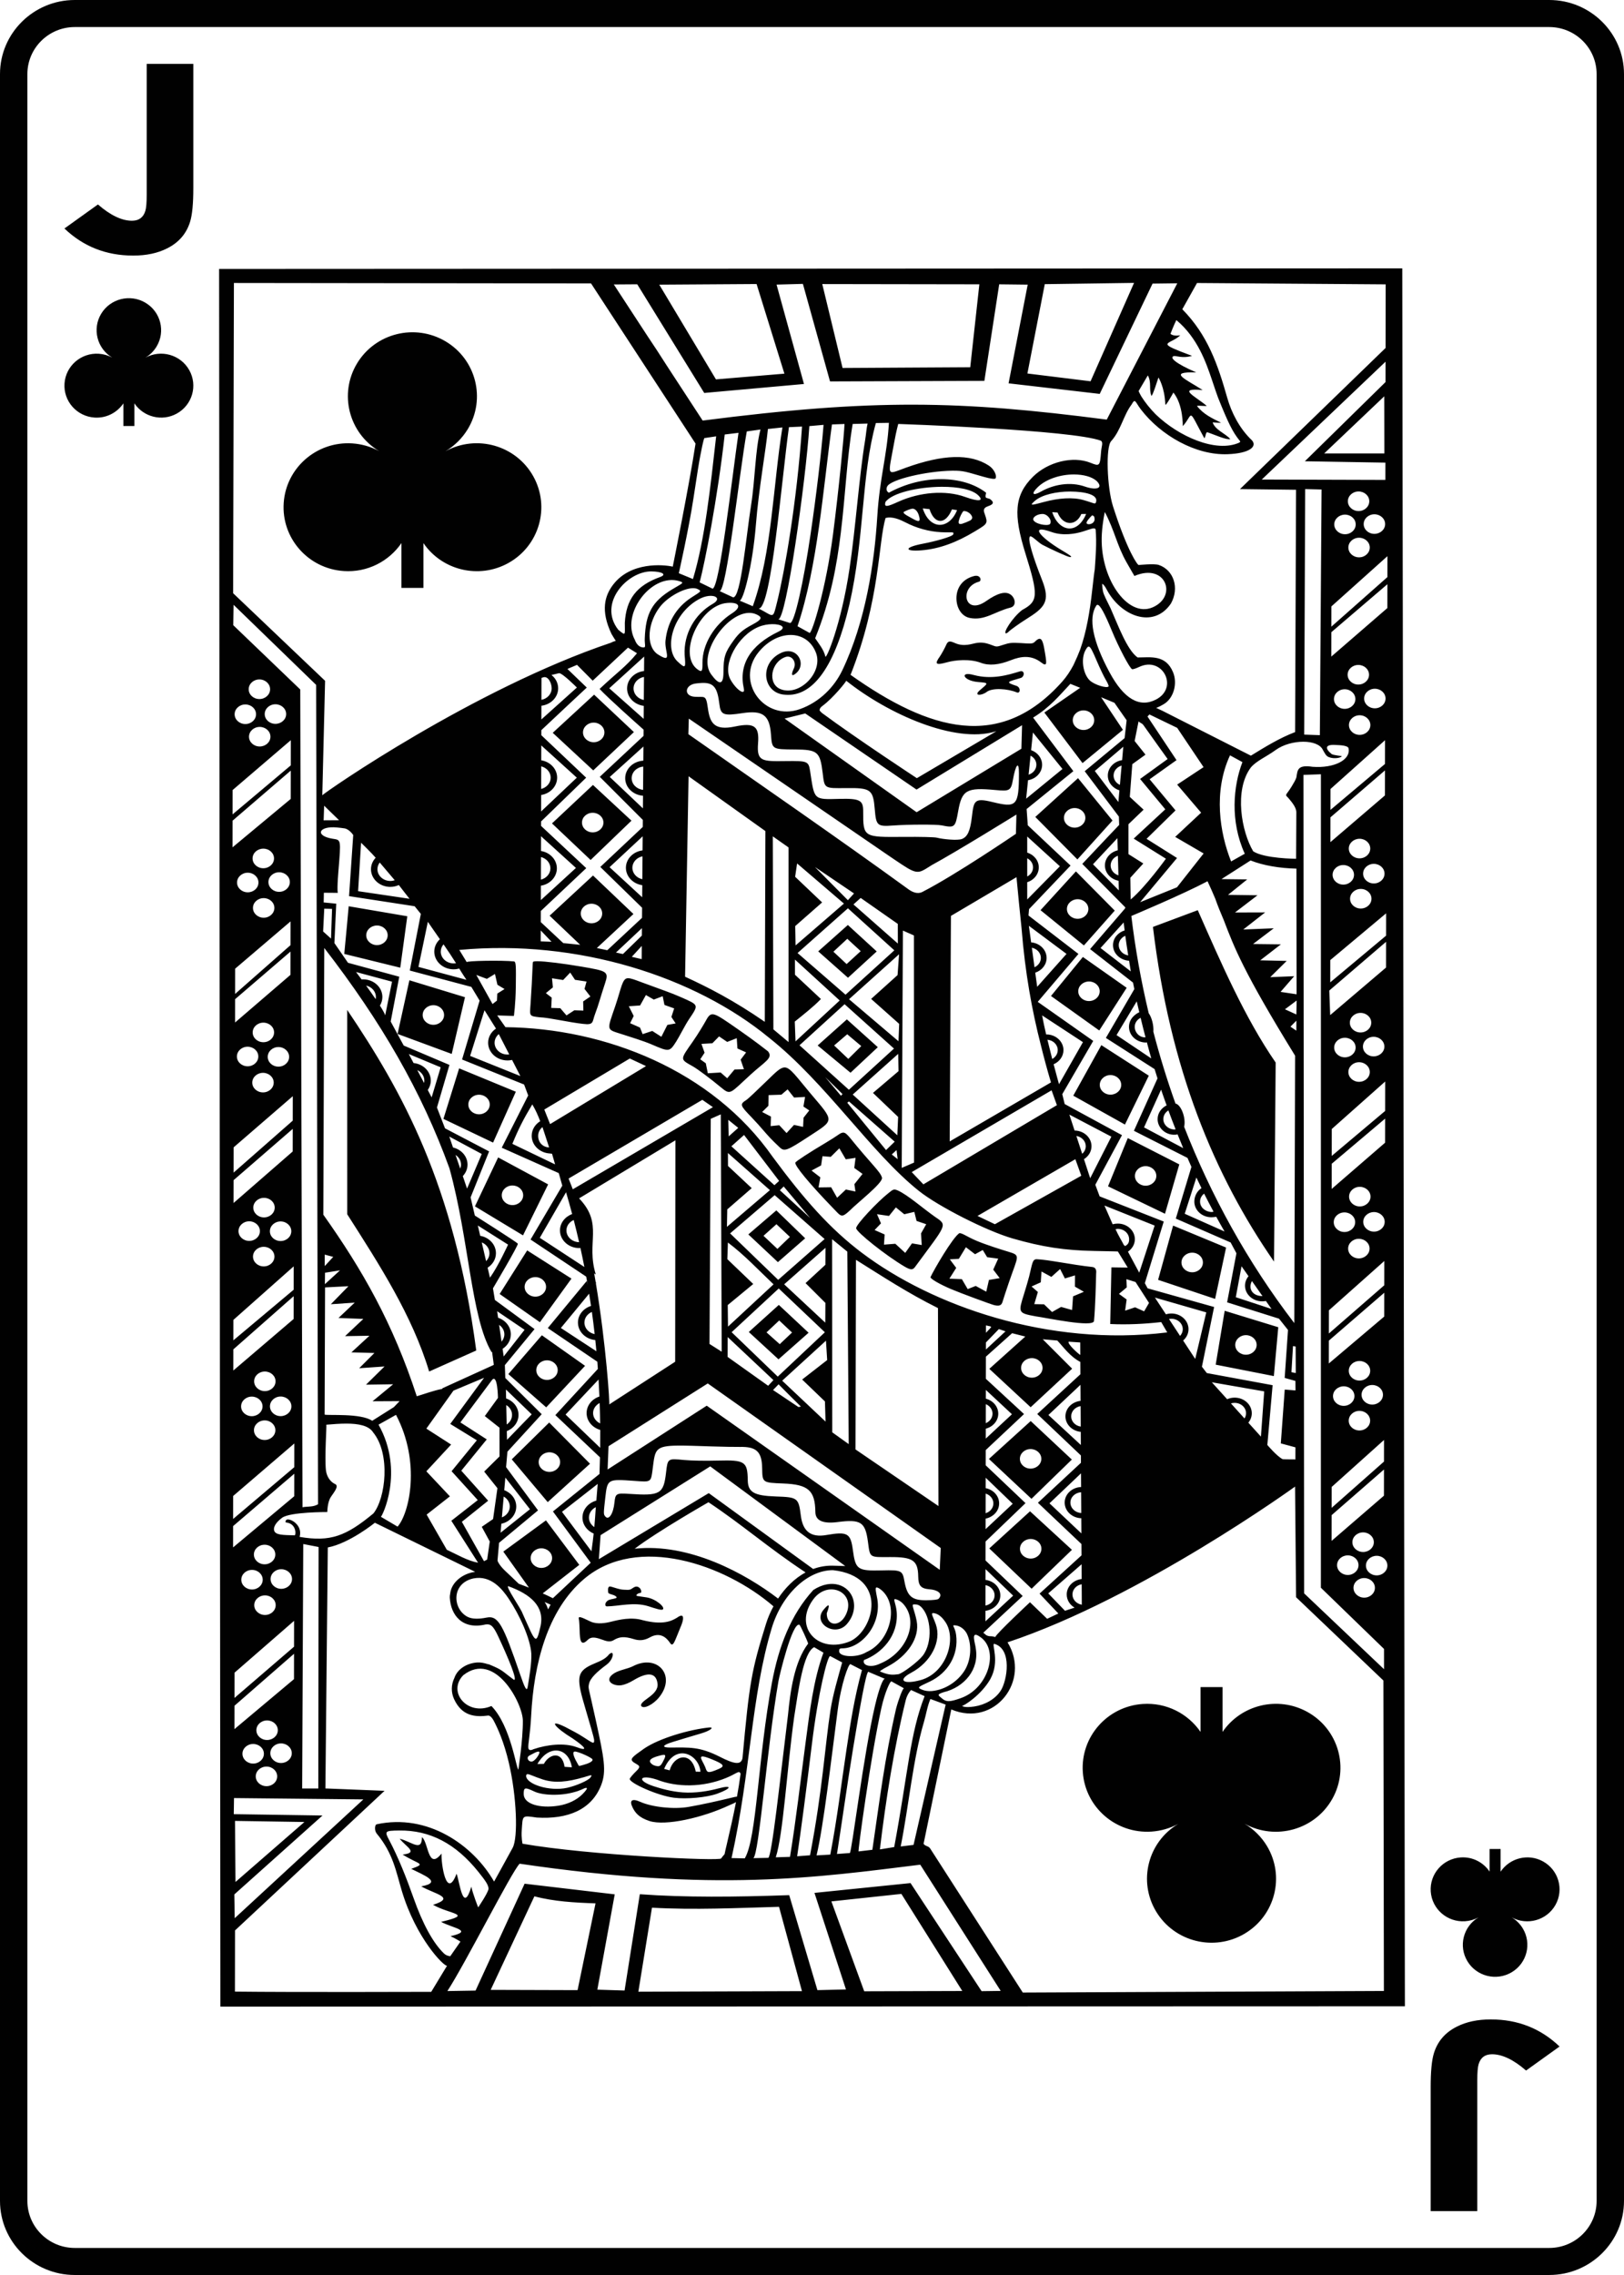 <?xml version="1.0" encoding="UTF-8"?>
<svg id="Layer_1" xmlns="http://www.w3.org/2000/svg" width="2.5in" height="3.5in" viewBox="0 0 180 252">
  <defs>
    <style>
      .cls-1 {
        fill: #010101;
      }
    </style>
  </defs>
  <path class="cls-1" d="M97.761,130.471c-.156-.677-1.135-1.448-3.565-4.456-.323-.379-.515-.554-.732-.557-.17-.002-.353.097-.621.29-.244.174-.839.551-1.324.838-1.783,1.055-3.295,2.044-3.362,2.19-.138.303,1.646,2.435,4.124,4.992.974,1.005.947,1.199,1.926.307.779-.806,3.634-3.012,3.552-3.604v0ZM94.816,131.984v0l-1.062-.222-.97.914-.663-1.165-1.397.019.197-1.118-.973-.749,1.064-.572.149-1.02.916.073.954-.947.714,1.221,1.083-.165-.144,1.121.917.659-.904,1.139.119.812h-0ZM103.677,134.818c-1.405-.984-3.047-2.448-4.169-2.952-.473-.212-.555-.081-1.042.302v0c-1.141.888-3.576,3.452-3.573,3.876.003.422,3.363,3.082,5.384,4.264.635.37.887.383,1.133.047,3.502-4.765,3.65-4.604,2.268-5.537ZM102.163,137.912v0l-1.08-.185-.751,1.055-1.095-1.01-1.258.095.071-1.126-1.111-.492.706-.739-.44-1.013,1.33.193.761-.947.931.759,1.113-.263.249,1.004,1.072.362-.576,1.02.077,1.287h-0ZM123.307,90.89l-3.821-4.695-4.734,4.298,4.663,4.706,3.892-4.31v0ZM117.925,90.593c.001-.599.532-1.087,1.188-1.086.656.001,1.186.49,1.185,1.089-0.0.599-.532,1.083-1.188,1.083-.656-.001-1.186-.486-1.185-1.085ZM123.556,100.869l-4.303-4.345-3.923,4.296,4.807,3.906,3.418-3.857h0ZM118.255,100.689c0-.599.536-1.083,1.192-1.083.656.001,1.186.486,1.185,1.085-.001.599-.532,1.083-1.188,1.083-.656-.001-1.19-.486-1.189-1.085ZM56.723,161.651h0l3.984,4.737,4.687-4.252-4.523-4.565s-4.147,4.079-4.147,4.079ZM62.083,161.955c-.001.599-.532,1.087-1.188,1.086-.656-.001-1.19-.49-1.189-1.089.001-.599.536-1.083,1.192-1.083.656.001,1.186.486,1.185,1.085ZM111.607,138.605h0c-.549-.167-2.274-.7-3.361-1.16-1.076-.455-1.563-.857-1.909-.852-.765.5-2.847,4.091-3.205,4.88.003.19,1.001.771,2.251,1.306,1.065.456,4.523,1.728,4.842,1.799.695.155.815-.086.932-.499.062-.219.338-1.054.645-1.962,1.077-3.179,1.398-3.028-.196-3.513ZM109.612,141.779h-0l-.298,1.299-1.168-.636-.889.35-.645-1.101-1.384-.053.757-1.195-.711-.946,1.004-.059.78-1.284,1.015.776.853-.467.489.798,1.223.157-.55,1.218.717.942-1.194.2ZM124.878,109.418l-4.854-3.414-3.535,4.321,5.35,3.822s3.039-4.729,3.039-4.729ZM120.699,110.887c-.656-.001-1.19-.486-1.189-1.085.001-.599.536-1.083,1.192-1.083.656.001,1.186.486,1.185,1.085-.001.599-.532,1.083-1.188,1.083ZM118.8,161.675l-4.558-4.267-4.633,4.199,4.717,4.416s4.474-4.348,4.474-4.348ZM113.041,161.594c.001-.599.532-1.083,1.188-1.083.656.001,1.19.486,1.189,1.085-.001.599-.536,1.083-1.192,1.083-.656-.001-1.186-.486-1.185-1.085h-0ZM54.968,138.818v0h0v-0ZM118.809,171.672l-4.643-4.267-4.516,4.114,4.69,4.462s4.47-4.309,4.47-4.309ZM113.05,171.555h0c.001-.599.536-1.083,1.192-1.083.656.001,1.186.486,1.185,1.085-.001.599-.532,1.087-1.188,1.086-.656-.001-1.19-.49-1.189-1.089ZM171.715,0H8.284C3.716,0,0,3.68,0,8.203v235.593c0,4.523,3.716,8.203,8.284,8.203h163.431c4.569,0,8.285-3.68,8.285-8.203V8.203c0-4.523-3.716-8.203-8.285-8.203ZM176.965,243.797c0,2.87-2.355,5.206-5.25,5.206H8.284c-2.895,0-5.249-2.335-5.249-5.206V8.203c0-2.87,2.355-5.206,5.249-5.206h163.431c2.895,0,5.25,2.335,5.25,5.206v235.593ZM64.441,107.071v0c-1.976-.34-4.028-.594-4.875-.596-.282-0-.453.022-.485.07-.073.111-.034,1.102-.278,4.686-.089,1.314-.189,1.319,1.017,1.453,1.012.033,3.276.565,4.783.729,1.27.155,1.005-.198,1.364-1.125.391-1.013.605-1.912,1.091-3.359.445-1.325.242-1.368-2.617-1.859ZM64.635,110.927l.026,1.014-1.002-.033-.871.568-.688-.799-1.003-.031.056-1.136-.65-.503.778-.635-.099-1.008,1.236.191.782-.825.532.802,1.279.194-.225.814.65.841-.802.548-0.0 0ZM165.246,223.69c2.979,0,5.516 1,7.612,3l-3.714,2.662c-1.385-1.202-2.641-1.803-3.769-1.803-.772,0-1.268.366-1.489,1.098-.098.319-.147.915-.147,1.789v14.491h-5.167v-13.745c0-1.709.117-2.948.349-3.718.405-1.343,1.263-2.338,2.574-2.986,1.042-.526,2.292-.789,3.751-.789ZM172.407,211.001c-.959,1.71-3.136,2.327-4.865,1.378.508.303.935.725,1.24,1.23,1.013,1.679.461,3.855-1.234,4.859-1.695,1.004-3.891.456-4.904-1.223-1.013-1.679-.461-3.855,1.228-4.858-.461.247-.965.393-1.482.428-1.97.133-3.676-1.342-3.81-3.294s1.354-3.642,3.325-3.775c1.321-.089,2.511.554,3.2,1.57v-2.503h1.218v2.509c1.023-1.518,3.056-2.041,4.695-1.138,1.726.95,2.348,3.107,1.389,4.817ZM20.977,40.999c.959,1.71.337,3.867-1.389,4.817-1.639.902-3.672.38-4.695-1.138v2.509h-1.218v-2.503c-.689,1.016-1.879,1.659-3.2,1.57-1.97-.133-3.459-1.823-3.325-3.775.134-1.952,1.84-3.427,3.81-3.294.517.035,1.021.181,1.482.428-1.689-1.004-2.241-3.179-1.228-4.858s3.209-2.227,4.904-1.223c1.695,1.004,2.248,3.179,1.234,4.859-.305.505-.732.927-1.24,1.23,1.729-.948,3.906-.332,4.865,1.378ZM14.753,28.31c-2.979,0-5.516-1-7.612-3l3.714-2.662c1.385,1.202,2.641,1.803,3.769,1.803.772,0,1.269-.366,1.489-1.099.098-.319.147-.915.147-1.789V7.073h5.167v13.745c0,1.709-.116,2.948-.349,3.718-.405,1.343-1.263,2.338-2.574,2.986-1.042.526-2.292.789-3.751.789ZM86.287,150.572l3.335-2.945-3.299-3.083-3.329,3.001s3.293,3.027,3.293,3.027ZM86.366,146.267v-0l1.422,1.336-1.363,1.29-1.466-1.306,1.406-1.32h0ZM147.671,199.256c-1.918,3.421-6.272,4.653-9.73,2.757,1.016.606,1.87,1.45,2.48,2.46,2.027,3.359.921,7.709-2.468,9.717-3.39,2.008-7.781.913-9.808-2.446-2.026-3.359-.921-7.709,2.456-9.716-.922.494-1.929.786-2.964.856-3.941.266-7.352-2.684-7.62-6.588-.268-3.904,2.709-7.284,6.649-7.55,2.63-.177,5.019,1.082,6.4,3.098v-4.964h2.436v4.964c2.054-3.01,6.124-4.02,9.391-2.222,3.452,1.9,4.696,6.214,2.778,9.635ZM85.128,116.46c-1.453-1.141-2.645-1.974-4.22-3.065-1.041-.711-1.577-1.048-1.938-1.044-.318.004-.5.271-.777.785-.117.217-.795,1.371-1.422,2.264-1.413,2.015-1.413,1.912-.008,2.703.596.336,1.969,1.37,3.148,2.346,1.091.903.973.69,3.329-1.457,1.537-1.4,2.484-1.793,1.887-2.533v-0ZM82.455,118.438h-0l-1.043.03-.812.97-.727-.639-1.42.086-.224-1.106-.614-.44.479-.731-.348-.975,1.215-.074.739-.757.901.611,1.059-.414.074,1.139.964.435-.608.806s.365,1.062.365,1.062ZM89.844,121.132c-1.536-1.817-2.271-2.933-2.901-2.893-.492.031-.994.561-1.949,1.485-.937.907-2.042,1.972-2.278,2.124-.738.474-.703.588.579,1.906.39.401,1.125,1.218,1.634,1.819.509.601,1.321,1.354,1.482,1.509.521.5.807.396,3.205-1.172,2.912-1.904,2.899-1.622.228-4.778ZM89.013,124.824l-1.006-.22-.826.905-.809-.869-.956.1.034-1.057-.975-.507.69-.687.023-1.184,1.419-.047.689-.588.717.905,1.219-.07-.182,1.064.647.433-.633.805s-.052,1.017-.052,1.017ZM75.47,110.455v0c-1.189-.525-1.909-.74-4.409-1.669-.695-.258-1.139-.435-1.469-.43-.63.009-.714,1.073-1.399,3.086-.957,2.808-1.025,2.548.802,3.136.813.262,2.368.743,3.191,1.097,2.005.863,2.015.86,2.766-.308.333-.518.965-1.792,1.407-2.451,1.103-1.647,1.132-1.568-.888-2.46ZM73.971,113.526l-.668,1.318-1.006-.646-1.068.351-.295-.726-1.093-.484.398-.799-.544-1.079,1.251-.086.645-1.155.875.503.985-.374.195.968,1.077.383-.308.951.473.714-.917.162h0ZM24.285,29.789h-0l.141,192.485,131.289-.039-.29-192.509s-131.14.064-131.14.064ZM132.673,31.348l20.91.15-.01,7.048-16.136,15.629,6.213.077-.104,26.841c-1.704.645-3.33,1.645-4.902,2.612l-9.793-4.964-.705-.33s.271-.07.846-.413c1.109-.662,1.534-2.293,1.033-3.52-.821-2.005-2.521-1.646-3.938-1.652-1.175-.831-2.178-3.609-3.002-5.462-.381-.805-.745-1.422-.839-1.889-.087-.431-.084-.809-.084-.809,0,0,.19.054.468.575,1.557,3.006,5.203,4.462,7.145,1.624.984-1.74.309-3.73-1.34-4.288-.505-.171-2.222.008-2.222.008-.1.055-1.243-1.476-2.852-6.503-.661-2.077-.829-6.58-.195-7.227,1.073-1.186,1.351-2.853,2.259-4.05.412-.752.39-.283,1.035.557,2.196,2.863,6.062,5.085,9.603,4.95,2.514-.096,3.291-.879,2.697-1.541-1.377-1.289-2.277-3.096-2.727-4.679-1.048-3.684-2.16-6.97-4.989-9.836l1.63-2.908h-0ZM144.628,51.094l8.925.152-.003,1.915-13.701-.041,13.72-13.055-.003,2.259s-8.938,8.769-8.938,8.769ZM153.44,50.227h-6.671l6.658-6.327.014,6.327ZM150.263,58.091c-.001.599-.532,1.087-1.188,1.086-.656-.001-1.19-.49-1.189-1.089.001-.599.536-1.083,1.192-1.083.656.001,1.186.486,1.185,1.085h0ZM149.394,55.522c.001-.599.532-1.083,1.188-1.083.656.001,1.186.486,1.185,1.085-0.0.599-.532,1.087-1.188,1.086-.656-.001-1.186-.49-1.185-1.089ZM150.637,59.565c.656.001,1.186.486,1.185,1.085-.001.599-.532,1.087-1.188,1.086-.656-.001-1.186-.49-1.185-1.089.001-.599.532-1.083,1.188-1.083ZM151.147,58.05c.001-.599.532-1.083,1.188-1.083.656.001,1.19.486,1.189,1.085-.001.599-.536,1.083-1.192,1.083-.656-.001-1.186-.486-1.185-1.085ZM148.197,173.369c.001-.599.536-1.083,1.192-1.082v-0c.656.001,1.186.486,1.185,1.085s-.532,1.087-1.188,1.086h0c-.656-.001-1.19-.49-1.189-1.089ZM151.206,174.8c.656.001,1.186.486,1.185,1.085-.001.599-.532,1.087-1.188,1.086-.656-.001-1.186-.49-1.185-1.089.001-.599.532-1.083,1.188-1.083ZM151.08,171.913c-.656-.001-1.186-.486-1.185-1.085s.532-1.087,1.188-1.086c.656.001,1.19.49,1.189,1.089-.001.599-.536,1.083-1.192,1.083ZM147.589,170.685l.004-2.853,5.804-5.056-.004,2.899-5.804,5.01ZM147.594,167.022l.003-2.311,5.804-5.207-.003,2.394-5.804,5.125ZM150.912,154.498c.001-.599.532-1.083,1.188-1.083.656.001,1.186.486,1.185,1.085-.001.599-.532,1.083-1.188,1.083-.656-.001-1.186-.486-1.185-1.085ZM151.862,157.369c-.001.599-.532,1.083-1.188,1.083-.656-.001-1.186-.486-1.185-1.085s.532-1.087,1.188-1.086v-0c.656.001,1.186.49,1.185,1.089ZM150.681,152.925v-0c-.656-.001-1.186-.486-1.185-1.085s.532-1.083,1.188-1.083c.656.001,1.186.486,1.185,1.085-.001.599-.532,1.083-1.188,1.083ZM150.121,154.643c-.001.599-.532,1.083-1.188,1.083-.656-.001-1.186-.486-1.185-1.085.001-.599.532-1.083,1.188-1.082v-0c.656.001,1.186.486,1.185,1.085ZM147.282,151.033l.004-2.531,6.14-5.304-.004,2.639-6.14,5.196ZM145.502,84.94c-1.682-.256-1.69.336-1.809,1.156-.074.269-.334.704-.545,1.048-.596.973-.792.837-.378,1.215.402.48.921,1.075.913,1.634l-.026,5.135s-3.529-.018-4.755-.83c-1.282-2.142-2.148-6.76-.258-9.292.661-.759,1.627-1.12,2.741-1.924.858-.62,2.04-.921,3.069-.921v-0c1.03-0,1.91.309,2.178.924.21.345.323.644.631.773.6.252,1.415.08,1.454-.105.071-0-.957-.091-1.132-.235-.803-.663-.666-1.079.475-.995.368.016,1.395.031,1.417.398.226,1.266-1.618,2.191-3.977,2.018ZM143.583,160.32h-0l-.006,1.346c-.002-.024-.947.004-1.411-.034-.641-.318-1.697-1.575-1.697-1.575l.584-6.62-7.293-1.344-.542-.702,1.351-6.616-7.371-2.069-.307-.572,2.096-6.824-7.105-2.789-.479-1.286,2.955-5.494-6.351-3.447-.266-1.095,3.429-5.898-6.149-4.326,4.51-5.308-5.536-4.258.063-.705,4.599-4.823-4.74-4.462-.129-1.803,5.179-4.195-4.459-5.932c1.864-1.14,2.906-2.442,4.128-3.739l1.089.437-3.971,2.741,4.231,5.599,4.477-3.682-2.418-3.613,1.477.615,1.351,1.936-.224,1.976-4.422,3.668,3.789,5.028.03.921s-2.365,2.476-4.086,4.317l4.776,4.825c-.004.012-.026.062-.058.132l-3.855,4.481,4.759,3.71c.047.241.095.482.144.723l-3.152,5.407,5.4,3.454c.105.343.212.685.321,1.027l-2.614,5.806,5.938,3.002c.146.332.286.667.435.997l-1.73,5.724,6.077,2.646.642,1.195-1.032,5.436,5.753,1.81.995,1.252-.368,5.31,1.19.334.01,1.052-1.194-.094-.435,5.961,1.624.438 0-0ZM136.847,154.814c-.3-0-.582.064-.834.176l-1.696-1.876,5.804,1.009-.364,5.009-1.394-1.543c.238-.29.381-.651.381-1.041.001-.959-.848-1.733-1.898-1.734ZM138.109,156.548c-0.0.208-.066.405-.172.574l-1.502-1.667c.129-.04.267-.06.411-.06.698.001,1.264.515,1.263,1.153h0ZM129.837,145.496l0.0 0c-.213-0-.418.033-.609.091l-1.219-1.854,5.691,1.64-1.225,5.156-1.339-2.039c.366-.316.595-.761.595-1.257.001-.959-.845-1.737-1.894-1.738ZM131.095,147.234c-0.0.284-.113.542-.3.744l-1.227-1.872h0c.086-.017.176-.028.267-.028v-0c.698.001,1.26.519,1.259,1.156ZM57.828,202.751c.122-1.685-.021-1.669,1.658-1.422,3.429.214,6.091-.857,7.153-3.612.595-1.543.319-2.934-.579-7.064-.873-4.011-.882-3.579-.778-4.121.123-.636.876-1.345,1.958-2.144.815-.602.898-1.742.242-1.112-.452.6-1.246.814-1.956,1.149-1.67.796-1.616,1.565-.635,4.859.46,1.546.941,3.211.957,3.405.049.605-.189.358-1.182-.267-.636-.426-1.37-.778-2.023-1.129-1.996-.975-1.112.091.809,1.262,1.51,1.025,1.759,1.466.456.975-1.343-.503-3.273-.288-4.782.228-.297.151-.515.133-.562-.114-.067-.386.193-1.354.308-3.592.29-5.659,1.758-11.688,5.884-15.169,5.907-4.982,15.597-1.585,20.969,3.043l.021-.029c-.354.649-.638,1.311-.836,1.948-1.634,5.251-1.85,6.547-2.611,14.876-.002.015-.004.029-.005.044-.171.768-.898.657-2.526-.175-2.248-1.132-3.342-1.023-5.481-1.014-.937.004-.978-.243.34-.639.628-.189,1.592-.493,3.027-.91,1.187-.345,1.508-.732.948-.675-2.212.226-5.541,1.197-7.214,2.342-1.315.933-1.675,1.167-1.119,1.54.509.342.9.354.2,1.006-.249.233-.673.719-.672.814.007.468,3.124,1.862,4.915,2.082,1.381.169,3.614-.02,4.817-.462,1.587-.583,1.641-.982.142-.582-1.17.312-2.582.547-3.973.453-1.252-.084-2.479-.434-3.253-.688-1.915-.628-1.58-1.357.354-.733,2.228.882,5.117.871,7.683-.182,1.035-.425,1.326-.76,1.513-.615.022.017.057.08.091.147-.114.852-.247,1.698-.402,2.537-.135.012-.296.041-.48.092-1.603.384-3.305.771-4.861,1.043-1.667.296-4.095.019-5.363-.552-.936-.422-1.264-.174-.854.644.268.534.674,1.095,1.875,1.479,1.745.559,5.838-.34,8.879-1.771.288-.116.515-.224.696-.324-.307,1.585-.666,3.151-1.029,4.707-.115.469-.187.802-.237,1.053-.145.156-.381.472-.381.472-0.0.327-14.744-.353-22.014-1.627v-0s-.148-.637-.087-1.477h0ZM47.256,162.976l2.746-2.963-2.746-1.766,3.004-4.208v-0l3.396-1.423-3.752,5.112,2.948,1.81-2.8,3.428,2.903,3.198-2.93,2.29,2.963,4.648c-1.18-.215-2.38-.935-3.466-1.436l-2.234-3.894,2.578-2.021-2.61-2.774ZM33.21,170.241c.395-1.413-1.249-2.178-1.487-1.865-.03.005-.158.252-.004.269,1.18.134,1.085,1.419.945,1.424-1.304-.038-2.151-.019-2.284-.55-.082-.327.129-.832.89-1.399.894-.652,5.003-.632,5.003-.632.016.006-.008-1.067.406-1.682.363-.54.867-1.139.522-1.388-.593-.251-.992-.859-1.076-1.56-.158-1.469.1-5.003.042-5.041.692-.059,1.485-.127,2.249-.125h0c1.274.004,2.462.203,2.946.978,1.947,2.388,1.38,7.289.026,8.973-3.039,2.513-4.756,3.177-8.179,2.597h0ZM35.311,171.359l-.032,26.753-1.788-0.0.121-27.081,1.699.329h0ZM30.792,191.656c-.001.599-.536,1.083-1.192,1.083-.656-.001-1.186-.486-1.185-1.085.001-.599.532-1.083,1.188-1.083v0c.656.001,1.19.486,1.189,1.085ZM29.249,194.265c-.001.599-.536,1.087-1.192,1.086-.656-.001-1.186-.49-1.185-1.089.001-.599.532-1.083,1.188-1.083.656.001,1.19.486,1.189,1.085ZM29.538,195.682l0.0 0v0c.656.001,1.186.49,1.185,1.089s-.532,1.083-1.188,1.083c-.656-.001-1.19-.486-1.189-1.085.001-.599.536-1.087,1.192-1.086ZM29.963,194.202c0-.599.532-1.087,1.188-1.086.656.001,1.19.49,1.189,1.089-.001.599-.536,1.083-1.192,1.083-.656-.001-1.186-.486-1.185-1.085ZM25.984,191.534l.004-2.589,6.601-5.758-.004,2.81-6.601,5.537h-0ZM25.989,188.08l.004-2.796,6.601-5.744-.004,2.863-6.601,5.677ZM29.99,174.907c.001-.599.532-1.087,1.188-1.086.656.001,1.19.49,1.189,1.089-.001.599-.536,1.083-1.192,1.083-.656-.001-1.186-.486-1.185-1.085h-0ZM30.556,177.805c-.001.599-.532,1.087-1.188,1.086-.656-.001-1.19-.49-1.189-1.089.001-.599.536-1.083,1.192-1.083.656.001,1.186.486,1.185,1.085ZM29.326,173.277c-.656-.001-1.186-.486-1.185-1.085.001-.599.532-1.083,1.188-1.083h0c.656.001,1.186.486,1.185,1.085-0.0.599-.532,1.083-1.188,1.083ZM29.118,174.984c-.001.599-.532,1.083-1.188,1.083-.656-.001-1.186-.486-1.185-1.085.001-.599.532-1.087,1.188-1.086.656.001,1.186.49,1.185,1.089ZM29.752,97.704c.001-.599.532-1.083,1.188-1.083.656.001,1.186.486,1.185,1.085-.001.599-.532,1.083-1.188,1.083-.656-.001-1.186-.486-1.185-1.085ZM30.411,100.57c-.001.599-.532,1.087-1.188,1.086-.656-.001-1.186-.49-1.185-1.089.001-.599.532-1.083,1.188-1.083.656.001,1.186.486,1.185,1.085ZM29.184,96.176c-.656-.001-1.19-.49-1.189-1.089.001-.599.536-1.083,1.192-1.083.656.001,1.186.486,1.185,1.085-.001.599-.532,1.087-1.188,1.086v0ZM28.647,97.759c-.001.599-.532,1.083-1.188,1.082-.656-.001-1.186-.486-1.185-1.085.001-.599.532-1.087,1.188-1.086.656.001,1.186.49,1.185,1.089v0ZM32.205,102.062l-.004,2.63-6.143,5.406.004-2.796,6.143-5.24h0ZM32.2,105.403l-.004,2.58-6.143,5.28.004-2.583s6.144-5.276,6.144-5.276ZM28.631,117.029c-.001.599-.532,1.083-1.188,1.083-.656-.001-1.186-.486-1.185-1.085.001-.599.532-1.083,1.188-1.083.656.001,1.186.486,1.185,1.085h0ZM28.006,114.361c.001-.599.532-1.083,1.188-1.083.656.001,1.186.486,1.185,1.085-.001.599-.532,1.083-1.188,1.083-.656-.001-1.186-.486-1.185-1.085ZM29.152,118.837c.656.001,1.186.486,1.185,1.085-.001.599-.532,1.083-1.188,1.083-.656-.001-1.19-.486-1.189-1.085.001-.599.536-1.083,1.192-1.083h0ZM29.674,117.066c.001-.599.532-1.087,1.188-1.086.656.001,1.186.49,1.185,1.089-.001.599-.532,1.083-1.188,1.083-.656-.001-1.186-.486-1.185-1.085ZM32.451,121.424l-.004,2.71-6.555,5.755.004-2.799s6.555-5.666,6.555-5.666ZM28.379,79.118c-.001.599-.532,1.083-1.188,1.083-.656-.001-1.186-.486-1.185-1.085.001-.599.532-1.083,1.188-1.083.656.001,1.186.486,1.185,1.085ZM27.564,76.347c.001-.599.533-1.087,1.188-1.086.656.001,1.186.49,1.185,1.089s-.532,1.083-1.188,1.083c-.656-.001-1.186-.486-1.185-1.085ZM28.786,80.52c.656.001,1.19.486,1.189,1.085-.001.599-.536,1.083-1.192,1.083-.656-.001-1.186-.486-1.185-1.085.001-.599.532-1.083,1.188-1.083v-0ZM29.34,79.095c.001-.599.532-1.083,1.188-1.083.656.001,1.19.486,1.189,1.085-.001.599-.536,1.083-1.192,1.083-.656-.001-1.186-.486-1.185-1.085ZM25.855,69.253l.035-2.258,9.148,8.867.214,90.762c-.07.045-.146.074-.224.108-.466.203-1.05.127-1.499.227l-.25-90.585s-7.424-7.121-7.424-7.121ZM32.446,125.044l-.004,2.505-6.555,5.708v-0l.004-2.531s6.556-5.682,6.556-5.682ZM28.808,136.371c-.001.599-.532,1.083-1.188,1.083-.656-.001-1.186-.486-1.185-1.085.001-.599.532-1.087,1.188-1.086.656.001,1.186.49,1.185,1.089ZM28.075,133.767c.001-.599.532-1.083,1.188-1.083v-0c.656.001,1.186.486,1.185,1.085-.001.599-.532,1.083-1.188,1.083-.656-.001-1.186-.486-1.185-1.085ZM29.233,138.108c.656.001,1.186.486,1.185,1.085s-.532,1.087-1.188,1.086c-.656-.001-1.19-.49-1.189-1.089.001-.599.536-1.083,1.192-1.083ZM29.914,136.383c.001-.599.532-1.087,1.188-1.086.656.001,1.186.49,1.185,1.089-.001.599-.532,1.083-1.188,1.083-.656-.001-1.186-.486-1.185-1.085ZM32.554,140.272l-.004,2.591-6.684,5.605.003-2.265,6.685-5.931h-0ZM32.549,143.577l-.004,2.528-6.684,5.706.003-2.342s6.685-5.892,6.685-5.892ZM29.099,155.787c-.001.599-.536,1.083-1.192,1.083-.656-.001-1.186-.486-1.185-1.085.001-.599.532-1.083,1.188-1.083.656.001,1.19.486,1.189,1.085ZM28.168,153.006c.001-.599.532-1.083,1.188-1.083.656.001,1.186.486,1.185,1.085-.001.599-.532,1.087-1.188,1.086-.656-.001-1.186-.49-1.185-1.089ZM29.337,157.336c.656.001,1.186.49,1.185,1.089-.001.599-.532,1.083-1.188,1.083-.656-.001-1.186-.486-1.185-1.085.001-.599.532-1.087,1.188-1.086ZM29.921,155.778c.001-.599.532-1.087,1.188-1.086v-0c.656.001,1.19.49,1.189,1.089-0.0.599-.536,1.083-1.192,1.083-.656-.001-1.186-.486-1.185-1.085h-0ZM32.622,159.891l-.004,2.628-6.781,5.737.004-2.546,6.782-5.818ZM37.378,91.662v-0c.317.033.585.058.811.097.543.094.961.738.961.738l-.463,6.769,7.27,1.117.689.851-1.227,6.272,6.823,1.811.917,1.521-1.945,6.523,6.876,2.771.452,1.212-2.929,5.788,6.317,2.813.394,1.389-3.518,5.968,6.166,4.109c.055.3.11.6.163.905l-.1-.426-4.32,5.22,5.492,3.727c.021.263.038.532.057.799l-4.71,5.114,4.946,4.677c-.013.607-.031,1.221-.054,1.841l-5.16,4.155,4.188,5.68-4.193,3.93c-.372-.186-.747-.365-1.128-.535l4.053-3.159-3.693-4.928-4.728,3.459,2.84,3.99c-.376-.148-.754-.292-1.134-.431-.453-.442-1.127-1.078-1.458-1.386-.767-.715-.89-1.174-.89-1.174l.17-1.973,4.321-3.594-3.542-4.79.15-1.711,3.799-4.151-4.036-4.011-.048-1.428,3.29-3.988-4.397-3.229-.212-1.286s2.833-4.772,2.757-4.945c-.064-.146-4.766-3.119-4.766-3.119l-.47-2.009,2.051-5.095-4.886-2.556-.893-2.304,1.384-4.72-5.069-2.146-1.443-2.662.95-4.962-5.683-1.544-1.506-2.184.204-4.364-1.392-.133.021-1.077,1.551.012s-.12-.161.054-2.317c.296-3.665.323-3.525-.635-3.678-2.018-.323-1.554-1.455.51-1.243l0-0ZM35.871,90.867l.057-1.619,1.654,1.607s-1.71.012-1.71.012ZM43.26,98.24c.341 0.0.661-.075.947-.204.22.299,1.184,1.521,1.184,1.521l-5.7-.843.33-5.366s1.209,1.18,1.619,1.663c-.322.341-.521.782-.522,1.268-.001,1.081.959,1.96,2.142,1.962ZM41.835,96.279c0-.274.094-.527.253-.737l1.665,1.961c-.154.052-.319.081-.493.081-.787-.001-1.426-.586-1.425-1.305ZM50.278,107.37c.217 0.0.426-.029.624-.084.279.482.797,1.248.797,1.248l-5.319-1.43,1.042-4.997s.623.917,1.335,1.929c-.384.353-.622.837-.622,1.374-.001,1.081.958,1.96,2.142,1.962ZM48.854,105.409c0-.305.115-.583.307-.804.474.685.967,1.422,1.381,2.088v0c-.086.015-.173.021-.264.021-.787-.001-1.426-.586-1.425-1.305v0ZM56.244,117.466c.177 0.0.348-.023.512-.06l.921,1.79-5.57-2.235,1.593-5.057,1.273,2.031c-.527.356-.87.924-.871,1.568-.001,1.081.958,1.96,2.142,1.961h0ZM56.245,116.811c-.787-.001-1.426-.586-1.426-1.305.001-.38.182-.722.467-.959v-0l1.157,2.251c-.065.008-.131.014-.198.014ZM54.59,111.217l-1.797-3.223,1.171.435.896-.542.273,1.195.788.473-.803.505-.037.775-.492.381ZM59.876,124.194v0c-.569.351-.944.944-.945,1.618-.001,1.042.891,1.896,2.014,1.958.043.002.24.029.24.029l.34,1.18-4.736-2.276c.666-1.629,1.237-2.758,2.209-4.369v0c.36.597.631,1.221.878,1.861ZM80.69,129.153l-.009-1.434,4.653,4.112-4.763,4.067.036-1.934,2.711-2.353s-2.628-2.458-2.628-2.458ZM91.398,137.247l-5.147,4.522-5.328-5.147,4.939-4.236s5.536,4.861,5.536,4.861ZM86.44,131.843l.423-.418,2.935,3.496s-3.358-3.078-3.358-3.078ZM91.434,155.236l.067,2.232-4.805-4.53,4.853-4.432.132,2.148-2.772,2.155,2.525,2.427ZM85.739,142.266h-0l-5.049,4.682-.029-2.388,2.827-2.332-2.871-2.75.062-1.845c1.838,1.377,3.406,3.071,5.06,4.633,0,0-0,0-0,0ZM86.314,142.724l5.112,4.851-5.222,4.912-5.111-4.92s5.221-4.843,5.221-4.843ZM80.655,148.107v0l5.069,4.766-.584.627-4.493-3.196.008-2.197ZM86.296,153.34s1.847,1.867,2.474,2.469l-.272.047-2.817-1.884.616-.632ZM91.485,144.322l-.014,2.187-4.555-4.246,4.579-4.042-.012,1.88-2.197,2.029,2.199,2.192h0ZM85.835,131.284l-4.77-4.31,1.404-1.255,3.885,5.092-.519.472v-0ZM80.767,125.874l-.044-1.828,1.1.887-1.056.941ZM104.269,171.472l-.109,2.414-25.827-18.179-10.987,7.066.102-2.576,10.999-6.954,25.822,18.229ZM92.225,137.264l1.689,1.378.156,21.322-1.825-1.307s-.019-21.392-.019-21.392ZM94.823,160.554l.051-21.003c2.915,1.823,5.737,3.68,9.088,5.345l.053,21.927s-9.191-6.269-9.191-6.269ZM105.972,181.086c-.113-.831-.479-1.053-.218-1.055.671.009,1.19.479,1.426.964.553,1.193.464,2.864-.261,4.038-.723,1.171-2.105,2.144-3.638,2.285-.401.033-.749-.021-1.051-.141h-0c-.673-.266-.442-.305.827-.91,2.021-.962,3.217-2.967,2.915-5.183h-0ZM102.058,186.097c-1.919.534-2.633.026-1.079-.8v-0c2.233-1.186,3.393-3.508,2.751-5.354-.308-.883-.6-1.248-.298-1.267.568.045,1.007.502,1.277.889,1.405,1.847.23,5.731-2.652,6.532ZM78.556,165.393l-12.181,7.315.191-2.659,12.154-7.618,14.965,11.037s-1.088-.028-1.331-.038c-.793-.026-1.534.113-2.224.366l-11.573-8.403ZM89.288,174.175c-1.239.67-2.269,1.722-3.048,2.896-3.617-2.764-9.831-6.18-15.892-5.52,2.552-1.939,8.178-5.148,8.178-5.148,3.802,2.525,6.624,5.044,10.761,7.773ZM64.059,146.498c-.001,1.012.844,1.838,1.923,1.941.043.409.083.822.122,1.239l-3.939-2.577,3.132-3.8c.073.447.142.899.209,1.356-.839.264-1.447.984-1.448,1.84ZM65.603,145.323c.112.801.214,1.62.307,2.454-.648-.124-1.135-.649-1.134-1.277.001-.523.34-.97.827-1.176ZM66.042,142.125l.044.029s-.024-.06-.066-.166l0-0c-.053-.311-.107-.623-.163-.933l.18.118c-1.116-3.565.904-5.553-1.852-8.431l10.676-6.431-.027,24.528-7.314,4.732c.09.043-.339-6.654-1.479-13.445v-0ZM62.065,136.29c-.001,1.081.959,1.96,2.142,1.961.043 0.0.083-.012.125-.014.152.688.297,1.391.438,2.106l-4.939-3.231,2.909-5.048c.231.784.457,1.589.677,2.416-.789.287-1.35.986-1.351,1.81ZM63.59,135.138c.206.798.404,1.618.596,2.456v0c-.777-.012-1.405-.591-1.404-1.303 0-.513.335-.941.808-1.153ZM66.518,157.671c-.459-.217-.783-.642-.782-1.146.001-.483.3-.889.728-1.113.026.742.044,1.494.054,2.259ZM66.438,154.692c-.825.272-1.419.986-1.42,1.832-.001.878.636,1.617,1.509,1.866.004.653.002,1.313-.006,1.983l-3.834-3.682,3.656-3.883c.037.62.069,1.248.095,1.884h-0ZM91.589,170.035c-1.706.293-2.609-.396-2.828-2.15-.246-1.969-.342-2.041-2.762-2.122-2.425-.081-3.1-.472-3.119-1.803-.029-2.063-.315-2.251-3.297-2.172-1.447.038-2.929.013-3.781-.068-1.806-.173-1.797-.181-1.98,1.404-.273,2.368-.653,2.586-4.083,2.351-1.433-.098-1.534-.038-1.634.958-.124,1.246-.631,2.014-1.018,1.543-.202-.246-.204-.269.003-2.094.23-2.042.256-2.057,3.171-1.849v0c1.975.141,1.879.206,2.092-1.432.26-1.994.221-2.453,2.807-2.473.862-.007,2.017.035,3.571.086,1.331.043,2.803.072,3.269.061,1.843-.043,2.444.53,2.475,2.348.028,1.617.02,1.612,2.336,1.703,2.792.11,3.529.766,3.563,3.175.013.938.842,1.307,2.469,1.097,2.564-.33,3.061-.008,3.355,2.168.245,1.816.112,1.723,2.46,1.71,2.525-.013,3.088.374,3.115,2.15.016,1.031.29,1.341,1.266,1.422,1.043.087,1.492.576.976,1.06-.094.088-.577.142-1.338.151-1.609.019-2.139-.443-2.437-2.128-.207-1.17-.337-1.231-2.476-1.179-2.729.066-2.942-.085-3.235-2.26-.25-1.868-.594-2.06-2.941-1.658h-0ZM97.196,176.896c-.079-.443-.224-1.031-.056-1.052.13-.017.334.095.612.334,1.942,1.75.881,5.69-1.709,6.821-1.067.669-3.028.557-3.037-.091-.003-.252.059-.32.331-.323,2.178.018,4.497-2.744,3.86-5.689ZM95.765,183.88c1.962-.741,3.815-2.661,3.625-5.292-.073-.923-.409-1.425-.21-1.452.136-.019.608.167.92.512,1.829,2.018.337,5.45-2.544,6.624-1.1.542-2.025.166-1.792-.393ZM98.4,184.589c2.146-1.128,3.571-3.143,3.201-5.037-.229-1.172-.617-1.823-.339-1.829.146-.003.472-.047.781.228,1.183,1.052,1.366,3.999.226,5.454-.535.682-2.192,1.921-2.686,2.046-.576.064-.975.142-1.932-.257-.321-.01.144-.286.748-.604ZM78.64,148.871l.138-24.942,1.112-.491.102,26.289-1.351-.856ZM63.487,131.736l-.466-1.189,14.823-8.719,1.176.811s-15.533,9.097-15.533,9.097ZM60.971,124.516l-.643-1.612,9.478-5.654,1.798.841s-10.633,6.425-10.633,6.425ZM60.864,127.1c-.753-.036-1.217-.591-1.216-1.287 0-.385.186-.729.478-.966,0,0,.738,2.254.738,2.254ZM64.559,168.097c-.001.787.509,1.464,1.242,1.776-.06.561-.137,1.182-.247,1.962l-3.263-4.372,3.956-3.091c-.064.726-.109,1.314-.15,1.849-.887.239-1.537.989-1.538,1.876ZM66.039,166.947c-.06.831-.104,1.515-.166,2.207-.36-.237-.596-.62-.596-1.056.001-.499.31-.933.762-1.15ZM61.027,177.746l-.276.526c-.128-.315-.125-.438-.39-.816l.666.289ZM59.919,180.105c-.199.818-.332,1.493-.572,1.405-.278-.101-.658-1.083-1.421-2.774-.173-.547-1.926-3.026-1.592-3.036,2.464.89,4.037,2.229,3.584,4.405h0ZM58.817,172.589c.001-.599.532-1.083,1.188-1.083v0c.656.001,1.19.486,1.189,1.085v0c-.001.599-.536,1.087-1.192,1.086-.656-.001-1.186-.49-1.185-1.089ZM55.134,164.845l-.483,3.42-1.253.86.885,1.627-.286,1.997-.352.183-2.453-4.363,2.914-2.336-2.978-3.326,2.823-3.466-2.922-1.881,3.521-4.721c.61-.675.642,2.007.642,2.007l-1.458,2.012,1.626,1.285h.004l.001,3.186-1.7,1.677h-0l1.471,1.841h0ZM57.471,156.728v-0c.001-.835-.569-1.544-1.374-1.826l-.022-.988,2.858,2.752-2.738,2.82-.022-.96c.762-.299,1.297-.992,1.298-1.798ZM56.159,157.789l-.047-2.15c.389.232.643.632.642,1.088-0.0.437-.234.826-.595,1.062ZM55.829,165.773c.404.23.674.639.673,1.106-.001.54-.361,1.003-.874,1.2l.201-2.306h-0ZM55.569,168.784c.945-.203,1.65-.979,1.651-1.904.001-.82-.55-1.52-1.331-1.812l.122-1.399,2.729,3.507-3.258,2.603s.087-.995.087-.995ZM55.321,146.757c.352.237.581.615.581,1.046-.001.306-.118.588-.312.811l-.269-1.857ZM55.828,150.254v-0l-.123-.847c.552-.354.913-.941.914-1.604.001-.848-.589-1.564-1.413-1.837l-.104-.723,3.042,2.058-2.315,2.952ZM54.968,138.818c.001-.958-.748-1.756-1.742-1.926l-.266-1.145,3.352,2.119s-1.088,2.387-2.006,3.66l-.258-1.106c.556-.353.92-.938.921-1.604ZM53.877,139.695l-.482-2.073c.504.2.857.66.855,1.195-0.0.339-.142.646-.373.878ZM50.211,127.108l-.413-1.212,3.6,1.928-1.63,3.838-.471-1.386c.324-.343.521-.787.522-1.275.001-.913-.682-1.676-1.607-1.894v0ZM51.1,129.001c0,.157-.034.307-.09.446l-.518-1.513c.366.235.608.626.607,1.067v-0ZM45.838,117.751v-0l-.526-.996,3.531,1.471-1.001,3.329-.429-.815c.209-.302.335-.658.335-1.041.001-1.01-.835-1.841-1.909-1.947v0ZM47.03,119.697c0,.089-.013.175-.031.259l-.746-1.418c.462.215.778.653.778,1.159ZM40.244,108.481c-.057-0-.115.003-.17.007-.355-.479-.611-.818-.611-.819l3.988,1.071-.758,3.729c-.063-.218-.285-.612-.584-1.081.172-.282.273-.604.273-.949.001-1.081-.955-1.957-2.138-1.958ZM41.664,110.438c-0.0.081-.012.16-.027.237-.343-.504-.715-1.028-1.061-1.503v-0c.625.138,1.089.652,1.088,1.266v-0ZM36.69,103.967l-.875-.787.124-2.529.865.029-.113,3.287s0.0 0.0 0.0 0ZM35.991,138.974l0-0h.001l.945.249-.946,1.021s.005-.883,0-1.27h0ZM37.685,140.717l-1.678,1.531.017-1.268s1.661-.263,1.661-.263ZM36.027,142.606l2.592-.134-1.949,1.998,2.645-.179-1.797,1.7,2.753.105-2.026,1.909,2.706-.047-2.003,1.843,2.553.069-1.689,1.687,2.809-.194-2.053,2.017,3.009-.045-2.283,1.881,3.001-.015-.641.665-2.4,1.514-.001-.001c-1.267-.869-4.951-.555-5.273-.686l.049-14.086h0ZM41.957,157.808l1.935-1.085c2.773,5.252,1.486,10.901.175,12.382-.652-.379-1.271-.747-1.855-1.094.088.091,2.667-5.006-.255-10.203ZM35.836,134.55l.106-29.542c6.315,8.17,10.781,15.875,13.875,24.41,2.177,7.872,2.386,16.487,4.659,20.342.023,0,.044-.002.067-.002.062.478.131.944.189,1.43l-5.669,2.578v-0l-.073.088c-.898.162-2.078.6-2.795.809-2.649-8.095-6.006-13.975-10.358-20.112h0ZM56.377,177.081c1.22,1.817,2.409,4.437,2.512,6.087.04,1.091-.198,2.432-.402,3.685-.101.62-.357.015-.818-1.324-1.915-5.558-2.422-6.622-3.759-6.346-.761.157-1.553.183-2.071-.079-1.693-.856-1.845-3.718.63-4.262,1.956-.387,3.212,1.201,3.909,2.24h0ZM64.724,196.858c.754-.219,1.012-.356.714.043-.236.316-1.52.894-2.569,1.13-1.963.442-4.555-.404-4.555-1.323.015-.133.063-.187.163-.188v0c.22-.002.697.265,1.655.579,1.376.451,2.764.287,4.592-.242ZM63.708,194.019c.33-.027,1.864.654,1.957.863.102.229-.482.475-.994.612-.588.157-.469.18-.653-.138-.259-.445-.713-1.319-.31-1.336ZM64.558,198.742v0c-.645.657-1.632,1.108-2.635,1.269-2.113.339-3.861-.189-3.877-1.269-.011-.778.138-.789,1.18-.296.884.418,2.872.521,4.475.051.527-.127,1.067-.419,1.16-.441.045-.011.08-.015.109-.014v0c.199.004.004.277-.412.701ZM62.577,195.711v0c-.267-1.831-1.723-1.418-2.295-.329l-.714.017c.562-1.006,1.35-1.497,2.069-1.496v-0c.815.001,1.543.634,1.75,1.862,0,0-.811-.054-.811-.054ZM59.006,195.111c-.398.109-.71-.372-.383-.617.293-.139,1.111-.673,1.171-.392.016.197-.452.916-.789,1.009ZM57.951,190.607c.016,2.119-.496,5.402-.496,5.402-.2.104-.816-4.811-2.986-7.036-2.649,1.148-4.93-1.555-3.122-3.41v-0c3.528-2.764,6.606,3.152,6.604,5.044ZM78.901,194.877c1.323.534,1.479.755.786,1.057-.308.134-.563.235-.768.297-.621.188-.601-.129-.767-.522-.094-.222-.208-.424-.329-.659-.168-.33-.174-.49.051-.489v0c.181.002.51.108,1.027.316ZM75.567,194.217v0c1.031-.037,1.989.915,2.068,2.039l-.519-.011c-.478-2.342-2.448-1.814-2.893-.145l-.612-.16c.512-1.209,1.251-1.697,1.957-1.723h-0ZM73.448,195.196c-.16.293-.275.46-.555.449-.381-.052-.635-.164-.829-.44-.132-.273.178-.485.838-.676.302-.087.512-.14.64-.148.282-.017.245.193-.094.815ZM85.534,180.352h-0c1.131-3.763,4.007-6.438,6.794-6.427v-0c6.187.707,4.54,6.634,1.929,7.863-3.554,1.506-6.393-1.54-4.121-4.621,1.667-2.26,4.831-.76,3.604,1.718-.691,1.396-2.119,1.231-2.104-.181.512-1.342.043-.864-.356-.391-1.254,1.486,1.27,3.067,2.57,1.601.798-.9.967-1.97.695-2.825-.463-1.461-2.308-2.317-4.397-.968-2.498,2.729-3.837,6.263-4.579,10.217-1.58,8.414-1.672,17.269-3.022,19.513l-1.465-.034c2.145-9.63,2.167-17.874,4.452-25.465ZM86.283,186.212c.103-.609,1.537-6.598,2.33-6.234.125.119.868,1.744.961,2.079-1.547,2.027-1.988,5.356-2.231,7.878-.882,7.148-1.799,15.78-2.195,15.858l-1.653.032c.645-.385,1.489-12.102,2.788-19.613ZM88.023,190.19v-0c.479-3.002,1.003-7.129,2.215-7.733l1.03.606c-1.115,3.024-1.531,6.59-1.99,10.043-.556,4.176-1.046,8.476-1.717,12.577l-1.576.05c.826-2.534,1.216-9.613,2.039-15.543ZM89.992,193.169c.682-5.614,1.747-9.859,2.032-9.722l1.32.7c-.469,1.687-1.024,3.537-1.299,5.307-.612,3.935-.857,8.709-2.263,16.055l-1.428.109c.362-2.359,1.051-7.614,1.638-12.448h-0ZM92.835,189.521c.4-3.074,1.222-5.243,1.422-5.183,0,0,1.135.586,1.279.654-.862,3.101-1.285,5.982-1.712,8.794-.575,3.791-1.004,7.48-1.796,11.648l-1.522.086c.762-3.196,1.64-10.704,2.329-15.999h-0ZM94.538,193.763h0c.756-4.618,1.461-8.554,1.703-8.578v0l1.842.779c-.227-.036-.663,1.123-1.09,2.931-1.299,5.509-2.595,16.368-2.804,16.364l-1.421.105c.465-2.917,1.104-7.524,1.771-11.601ZM97.686,189.211c.406-1.837,1.002-3.028,1.114-2.966l1.399.77c-.122-.081-.63,1.287-.877,2.239-1.268,5.495-1.845,10.314-2.631,15.645l-1.527.18c-.115.154,1.333-10.492,2.522-15.868ZM100.392,188.316c.181-.712.573-1.096.589-1.112l1.5.679c-1.637,4.216-1.795,8.251-3.37,16.715l-1.586.26c.646-5.419,1.56-11.239,2.868-16.542ZM102.394,190.788c.255-.865.398-1.838.732-2.591l1.687.621-3.556,15.533c-.012.003-.021.007-.034.01l-1.393.171c.894-4.48,1.361-9.661,2.563-13.744ZM104.374,188.106c-.326-.29-.637-.388.194-.655,2.329-.552,3.976-2.536,3.586-4.843-.046-.561-.621-2.044.404-1.339v-0c2.262,1.402,1.047,5.77-2.104,6.846-1.143.4-1.563.451-2.08-.009h-0ZM109.758,186.003c1.102-1.971.111-3.911.438-3.918,2.024.554,1.436,4.079.731,5.171-.599.95-1.744,1.588-2.927,1.77-1.168.179-1.37-.07-1.37-.07.146.042,2.109-1.168,3.129-2.952ZM110.315,181.335h-0c-.122-.035-.243-.074-.375-.083h0c-.408.005-.585-.058-.853-.313-.032-.03-.066-.054-.099-.083l4.364-4.068-4.116-3.934.003-2.102,4.426-4.251-4.412-4.19.003-1.688,4.245-3.988-4.232-3.906.004-2.45,2.907-2.6,1.461.37-3.988,3.577,4.582,4.253,4.598-4.27-3.257-3.259,1.613.14c.656.685,1.38,1.756,2.553,2.372l.008,1.363-4.784,4.403,4.838,4.591.005.812-4.768,4.43,4.821,4.568.008,1.26-4.649,4.236,2.083,2.202-1.242.587-1.902-1.834s-3.728,3.476-3.848,3.855h0ZM110.875,176.718c.001-.878-.715-1.597-1.641-1.714l.002-1.191,3.059,2.935-3.017,2.795c-.014.018-.035.03-.051.046l.002-1.161h0c.927-.114,1.646-.832,1.647-1.71ZM109.229,177.847l.004-2.262c.575.109,1.007.575,1.006,1.132-.001.558-.434,1.022-1.01,1.13ZM110.742,166.533c.001-.831-.638-1.522-1.492-1.692l.002-1.153,2.995,2.882-3.004,2.812.002-1.162v-0c.854-.183,1.496-.856,1.497-1.687ZM109.246,167.62l.004-2.174v-0c.496.155.854.579.853,1.086-0.0.507-.359.933-.857,1.087ZM110.008,156.592c-.001.469-.307.871-.746,1.051l.003-2.104v0c.438.181.744.584.743,1.053ZM110.644,156.593c.001-.794-.582-1.456-1.377-1.664l.002-.969,2.892,2.695-2.901,2.698.002-1.099c.796-.206,1.382-.867,1.383-1.661h0ZM110.712,147.223l.736.249-2.173,2.012.001-.779,1.435-1.482h0ZM109.278,147.632l.002-.815c.034.006.064.011.102.018.137.046.527.074.465.188-.026.048-.302.336-.569.608ZM114.368,150.437c.656.001,1.186.486,1.185,1.085-.001.599-.532,1.083-1.188,1.083-.656-.001-1.19-.486-1.189-1.085.001-.599.536-1.083,1.192-1.082ZM118.458,148.618l1.273.086.008,1.373c-.083.021-1.509-1.25-1.281-1.459ZM118.089,156.885c-.001.897.745,1.627,1.7,1.72l.009,1.454-3.594-3.321,3.554-3.344.011,1.778c-.943.101-1.679.824-1.68,1.713ZM119.773,155.753l.014,2.271c-.602-.089-1.062-.563-1.061-1.138.001-.569.454-1.039,1.047-1.133ZM118.006,166.439c-.001.941.819,1.707,1.841,1.736l.01,1.679-3.535-3.332,3.495-3.32.009,1.514h0c-1.01.039-1.819.79-1.82,1.722h0ZM119.83,165.297l.014,2.297c-.669-.03-1.203-.536-1.202-1.154.001-.613.527-1.106,1.188-1.143ZM116.184,176.501l3.694-3.227.01,1.632c-.932.111-1.655.83-1.656,1.711-.001.613.346,1.15.871,1.461l-1.063.346-1.855-1.922ZM118.868,176.617c.001-.562.441-1.028,1.024-1.131l.013,2.267c-.59-.098-1.038-.568-1.037-1.135ZM95.54,138.782c-3.533-2.661-6.403-5.907-9.895-10.633-6.719-9.601-18.572-14.247-29.616-14.37l-.006-.001-.914-1.3,1.846.058s.188-1.206.216-3.257c.031-2.31.016-2.715-.182-2.782-1.337-.144-5.372-.072-5.254.084l-.828-1.357c13.171-1.224,26.125,2.978,34.317,9.713l0-0c6.371,5.049,11.261,12.707,16.636,16.991,2.174,1.725,7.492,4.421,10.363,5.252,3.263.944,5.804,1.332,9.08,1.389,2.587.045,2.599.059,2.599.059l1.093,1.78-1.811-.025-.128,6.279c1.918.087,3.797-.007,5.65-.215l.668,1.144c-13.196,1.618-26.086-2.964-33.833-8.809h-0ZM61.722,96.186c.001-.963-.759-1.759-1.762-1.923l.005-1.635,3.871,3.514-3.891,3.565.004-1.599h0c1.006-.16,1.772-.958,1.773-1.923ZM59.952,97.437l.007-2.502c.603.152,1.047.65,1.047,1.25-.001.601-.448,1.102-1.054,1.252ZM64.976,96.162l-5.007-4.678.001-.492,4.998-4.847-4.969-4.706.001-.559c1.686-1.595,5.036-4.717,5.036-4.717l-2.145-2.064,1.063-.452,1.739,1.752,3.911-3.662-0-0.0 1.0.625c-1.318,1.577-2.175,2.089-4.147,3.952.919.996,4.194,3.905,4.875,4.508l-.006.694-4.849,4.533,4.772,4.774-.007.779-4.706,4.43,4.632,4.518-.009,1.119-3.849,3.588-1.159-.242,4.058-3.771-4.481-4.263-4.811,4.451,3.389,3.224-1.877-.19-2.491-2.326.004-1.229,5.035-4.745v-0ZM61.752,86.14c.001-.963-.76-1.759-1.762-1.923l.005-1.646,3.937,3.572-3.959,3.743.006-1.823c1.006-.16,1.772-.958,1.773-1.923h-0ZM59.981,87.391l.007-2.502c.603.151,1.048.65,1.047,1.25-.001.601-.449,1.102-1.054,1.252ZM61.864,76.246c.001-.591-.287-1.119-.739-1.478.265-.069.546-.137.842-.201.391-.005,1.972,1.593,1.972,1.593l-3.935,3.534.004-1.518c1.045-.129,1.855-.939,1.856-1.93ZM60.01,77.521l.007-2.429c.068-.022.129-.043.2-.066.547-.17.93.66.929,1.22-.001.629-.489,1.154-1.137,1.275ZM88.895,47.252c-.576,8.434-1.94,16.079-2.746,19.361-.249.989-.332,1.418-.537,1.5-.228.091-.607-.244-1.53-.714,1.405.183,2.554-14.338,3.363-20.081v0l1.45-.066ZM109.611,51.581c-2.073-1.361-5.095-1.257-9.222.233-2.209.798-1.979,1.072-1.26-2.906.2-1.104.429-1.947.429-1.947,0,0,19.302.65,22.475,1.861l.001-0c.264.228.055.58.006,1.215v-0c-.124,1.614-.162,1.632-1.177,1.224-1.947-.783-4.703-.103-6.366,1.54-2.098,2.074-2.167,4.21-.865,8.43,1.487,4.746,1.451,5.373-.343,6.34-1.078.837-2.185,2.592-1.772,2.587.057-.001.207-.106.33-.233.123-.127,1.108-.85,1.868-1.323,2.082-1.297,2.734-1.961,1.782-4.362-.94-2.37-1.697-4.687-1.304-4.83.188-.068.905.703,1.349.937.909.478,2.826,1.361,3.062,1.36.325-.002-.022-.215-.957-.777-2.502-1.505-3.525-2.866-1.11-2.003,1.294.462,2.663.195,3.436-.035.901-.268,1.371-.539,1.466-.229.129,1.461.001,2.967-.1,4.435-.029.094-.153,1.093-.275,2.217-.269,2.48-.662,4.722-1.34,6.629-.204.531-.428,1.052-.681,1.588-.024.051-.047.1-.07.149-.353.665-.755,1.276-1.231,1.811-6.881,7.741-14.696,5.473-23.469-.74,3.287-8.285,3.071-14.745,3.884-17.374.758-.207,1.646.2,2.198.484,1.223.637,2.614,1.021,3.95,1.089,1.244.063,1.461-.098,1.349.239-.086.259-2.093.795-3.321,1.027-2.235.422-2.072.894-.19.741,1.98-.161,3.891-.877,5.92-2.105,1.405-.851,1.457-.852,1.081-1.922-.09-.258-.28-.644.389-.867.694-.232.597-.491.203-.779-.096-.071-.346-.088-.446-.16-.125-.09.01-.491.008-.546-2.553-1.978-7.06-2.031-10.767-.008-.185-.061-.378-.326-.196-.688.39-.778,4.378-1.707,7.208-1.745,1.291-.017,1.543.133,3.485.677.799.224,1.245.282,1.318.172.166-.252-.121-1.004-.735-1.407l-0.0 0ZM133.129,90.02l-2.874,2.683,3.152,1.834-2.954,3.748-4.085,1.651,4.09-4.896-3.376-2.123,3.21-3.15-2.871-3.447,2.98-2.121-3.214-4.829.211-.232,3.079,1.487,2.923,4.35-2.926,1.934,2.656,3.111v-0ZM140.791,108.241l1.823-1.801-2.933-.065,2.289-1.771-3.086-.036,2.297-1.742-3.379.135,2.423-1.895-3.34.009,2.494-1.906-3.268-.045,2.126-1.712-2.852-.034,3.226-2.064c1.376.551,3.223.865,5.081.904l.019,13.919-1.776-.266,1.507-1.738-2.651.108ZM136.452,95.421c-1.261-3.156-1.987-7.732-.121-11.753l1.376.751c-1.013,2.634-1.39,6.531.254,10.135h0l.01-.009.006.018-1.525.858v-0ZM135.645,101.936c1.157,3.025,2.173,5.705,7.9,15.002l-.087,29.623c-5.224-6.809-9.251-14.186-12.21-21.747.226-.989-.355-2.462-.961-2.576-.944-2.638-1.756-5.292-2.451-7.949.055-.75-.203-1.638-.515-2.051-.858-3.611-1.503-7.216-1.926-10.775,0,0,5.686-2.384,8.446-3.848.337.724.616,1.361.862,1.947.246.705.565,1.505.941,2.372ZM139.895,144.148c.142 0.0.282-.011.415-.038l.623.883-3.961-1.301.637-3.425.774,1.099c-.242.29-.389.651-.389,1.045-.001.959.852,1.737,1.902,1.738ZM138.762,141.904l1.168,1.663c-.011 0-.023,0-.035-0-1.107-.021-1.573-.853-1.134-1.663ZM132.376,133.097c-.001.959.848,1.743,1.898,1.738.197-.002.368-.024.532-.053.299.55.607,1.091.918,1.63l-4.413-1.965-0-0,1.292-4.014c.186.394.375.785.566,1.175-.494.32-.792.894-.792,1.488ZM133.462,132.219c.337.673.688,1.334,1.041,1.993-.069.025-.14.046-.229.042-.697-.031-1.264-.519-1.263-1.156 0-.353.177-.667.45-.879ZM128.305,123.957c-.001.959.849,1.772,1.898,1.738.116-.002.222-.018.317-.044.205.511.41,1.021.624,1.526l-4.344-2.297,1.892-4.18c.196.584.406,1.162.613,1.741-.592.294-.998.859-.999,1.517v0ZM129.501,123c.256.701.525,1.395.797,2.087-.03.012-.061.023-.095.027-.698-.001-1.263-.519-1.263-1.156.001-.399.223-.75.56-.957ZM125.714,112.496c-.358.315-.582.758-.582,1.248-.001.959.848,1.737,1.898,1.738.031-.007.055-.021.084-.031.162.598.317,1.197.49,1.791l-3.85-2.586,2.239-3.737c.087.402.191.801.284,1.202-.209.097-.402.233-.563.374ZM126.423,112.74c.173.723.35,1.444.541,2.162-.659.049-1.196-.541-1.195-1.158 0-.434.267-.807.655-1.004ZM123.361,104.691c-.001.921.79,1.672,1.783,1.73.066.394.12.789.191,1.183l-3.354-2.593,2.562-2.828c.034.293.071.585.108.878-.746.233-1.288.869-1.29,1.63ZM124.724,103.656c.097.726.209,1.45.325,2.175h-0c-.596-.095-1.052-.569-1.052-1.14.001-.46.3-.851.727-1.036ZM125.323,99.638l-.037-2.412,1.436-1.578-1.644-1.036-0-3.316,1.675-1.608-1.53-1.416.278-3.625,1.463-1.054-1.204-1.51.436-2.185c.091.149.383.204.524.404.959,1.36,2.698,3.777,2.698,3.777l-3.054,2.207,2.796,3.363-3.505,3.244,3.572,2.227s-2.224,3.102-3.905,4.519ZM122.984,74.485c-1.869-3.459-2.379-6.027-1.471-7.409h-0c.038-.058.083-.085.136-.081.284.019.788.937,1.578,2.857.762,1.852,1.993,4.187,2.255,4.275.081.027.429-.083.772-.247,2.605-1.245,4.432,2.298,1.864,3.612-1.827.934-3.549-.072-5.134-3.007h0ZM120.776,75.361c-.748-.735-.983-2.378-.476-3.316.149-.274.256-.432.373-.425.195.013.42.486.917,1.652.324.76.758,1.669.967,2.02.209.351.355.682.321.734-.176.267-1.617-.189-2.101-.665ZM121.279,79.778c-.001.599-.532,1.083-1.188,1.083-.656-.001-1.19-.486-1.189-1.085.001-.599.536-1.087,1.192-1.086.656.001,1.186.49,1.185,1.089ZM120.088,55.391h-0c-1.211-.342-2.761-.216-4.316.197-1.452.385-1.73.472-1.078-.1.792-.696,2.422-1.046,3.918-1.04,1.696.005,3.136.363,2.868,1.172-.096.288-.179.114-1.392-.228h0ZM120.442,57.974c-.102-.133.333-.636.602-.888.275.06.256.249.263.28.144.63-.681.849-.865.608ZM120.385,56.932c-1.005,2.381-3.042,1.948-3.762-.199l.593.04c.62,1.539,2.074,1.496,2.637.163l.532-.003h-0ZM116.362,58.064c-.316.24-1.718-.035-1.842-.509-.049-.286.464-.622,1.033-.622.569 0,1.121.749.809,1.131ZM115.03,53.954c.932-.899,2.537-1.409,4.027-1.398,1.021.007,1.953.242,2.497.726.794.804-.041,1.054-1.304.615h-0c-1.616-.562-3.454-.246-4.88.561-.915.518-1.111.239-.34-.503ZM122.127,59.1c.086-1.338.328-2.386.328-2.386,1.099,2.088,1.329,3.66,2.396,5.552.466.826.886,1.534.886,1.534,3.493-1.495,4.829,2.283,1.997,3.485-2.788,1.183-5.919-3.329-5.607-8.184,0,0-0-0-0-0ZM115.136,96.08c.001-.761-.535-1.404-1.281-1.638l-.001-1.782,3.621,3.299-3.62,3.673-.001-1.909c.745-.234,1.281-.882,1.282-1.642h-0ZM113.854,95.072c.386.197.647.573.646,1.007-.001.433-.26.811-.645,1.009,0,0-.001-2.016-.001-2.016ZM115.364,115.764c.325,1.329.693,2.697,1.122,4.135l-11.224,6.536.138-24.982,7.265-4.288c.192,2.017.371,3.885.563,5.674.396,4.975,1.163,9.124,2.135,12.924h-0ZM116.002,106.11c.001-.902-.752-1.642-1.715-1.727l-.25-1.832,4.173,3.112-3.251,3.645-.215-1.566c.732-.241,1.258-.88,1.259-1.632h0ZM114.663,107.142l-.296-2.161c.571.111 1.0.573.999,1.128-.001.453-.289.844-.704,1.034v-0ZM120.979,126.966l-0-0c.001-.951-.836-1.725-1.875-1.738l-.579-1.765,4.654,2.443-2.345,4.606-.691-2.112c.503-.312.835-.836.836-1.434v-0ZM119.946,127.804l-.645-1.974c.593.096,1.042.566,1.042,1.135-0.0.331-.152.628-.397.839ZM119.19,128.405l.659,1.83-9.578,5.371-1.928-.918,10.847-6.283ZM101.055,129.832l15.5-9.058.589,1.645-14.799,8.771v-0s-1.29-1.357-1.29-1.357ZM99.545,123.72l0-0-.087,2.037-4.944-4.515,5.037-4.505.042,1.913-2.834,2.411,2.787,2.66ZM88.616,115.784l4.996-4.548,5.475,4.914-4.998,4.563s-5.473-4.929-5.473-4.929ZM93.381,121.188l-.172.187-1.745-2.071,1.917,1.883v0ZM88.112,107.969l-.003-1.679,4.96,4.533-4.896,4.531-.083-2.192c.945-.765,2.069-1.637,2.9-2.501l-2.878-2.691h0ZM94.596,100.183l.799-.719,4.115,2.876.007,2.177s-4.921-4.334-4.921-4.334ZM99.125,105.268l-5.407,4.914-5.318-4.616,5.582-4.954s5.143,4.656,5.143,4.656ZM93.977,99.716l-3.651-3.679,4.331,2.928-.68.751ZM93.54,100.089l-5.362,4.635-.04-2.142,2.984-2.621-2.991-2.841.217-1.477s5.192,4.447,5.192,4.447ZM94.098,122.006l5.068,4.457-.96.93-4.298-5.245s.19-.142.19-.142ZM99.372,127.394l.119,1.003-.651-.518.532-.485v-0ZM99.586,115.338l-5.481-4.655,5.544-4.979-.165,2.306-2.929,2.639,3.108,2.764-.077,1.926ZM76.296,81.325l.05-1.724,21.673,14.85s2.002,1.38,2.576,1.713c1.217.707,1.46.425,2.677-.336,2.743-1.484,9.385-5.6,9.385-5.6l-.056,2.135s-6.681,4.554-10.378,6.441c-.525.264-1.087.013-1.48-.26-8.048-5.839-16.286-11.5-24.446-17.22v-0ZM87.398,115.427l-1.677-1.403-.067-21.382,1.743,1.226.001,21.56v0ZM72.831,72.431v0c-1.284-.976-1.024-3.508.343-5.244.842-1.071,2.586-2.025,3.628-2.035.193-.002.362.026.5.089.548.251.346.287-.66.94-1.785,1.159-2.67,2.865-2.88,4.772-.134,1.223.897,2.679-.931,1.478l-0-0ZM77.661,66.276v0c.412-.197.812-.278,1.133-.275.705.008,1.02.421.196.893-2.01,1.151-3.221,3.35-3.107,5.646.112,1.387.169,1.636-.8.718-1.56-1.479-.453-5.487,2.577-6.983ZM81.129,67.942c-1.977,1.257-3.298,3.474-3.269,5.49.013.937-.067,1.053-.521.736-2.278-1.593.174-7.141,3.265-7.382.086-.007.167-.012.244-.014v0c1.157-.024,1.317.51.282,1.169h-0ZM82.444,76.278c.186.832-.854.126-1.484-1.008-.92-1.656.786-4.853,3.111-5.827.487-.204,1.025-.298,1.49-.306,1.022-.019,1.695.362.716.833-3.114,1.498-4.425,3.654-3.833,6.308ZM101.587,87.461l11.697-7.13h0l-.075,2.606-11.613,7.034s-9.865-6.996-14.633-10.375l2.289-.566,12.335,8.431h-0ZM90.841,78.693c.004-.229.147-.375.315-.496,1.21-.893,2.687-2.747,2.633-2.795,4.703,3.74,12.066,6.964,16.509,5.634.046-.009.088-.021.133-.032l-8.81,5.194s-6.71-4.401-10.538-7.238c-.127-.127-.234-.239-.243-.267v-0ZM88.115,83.019c2.513.019,2.782.251,3.067,2.604.212,1.748.14,1.699,2.611,1.672,2.738-.03,2.983.155,3.165,2.367.148,1.793.278,1.908,2.006,1.781,1.694-.125,4.818-.135,5.402-.018,1.456.292,1.517.238,1.833-1.556.416-2.362.928-2.657,4.106-2.361,1.563.145,1.744.117,1.967-1.139.298-1.675.667-2.165.665-.714-.003,3.665-.282,3.835-2.959,3.18v-0c-2.011-.492-2.043-.116-2.257,1.653-.187,1.559-.476,2.198-1.105,2.446-.488.193-2.13.026-2.788-.146-.25-.065-1.812-.101-3.661-.086-4.454.037-4.501.047-4.493-2.811.004-1.203-.285-1.462-2.617-1.401-2.925.077-2.772.149-3.265-3.06-.172-1.112-.269-1.155-2.69-1.126-2.638.032-3.239.066-3.08-1.965.144-1.846-.348-2.331-2.55-1.866-2.345.495-2.792-.414-3.019-2.065-.21-1.529-.352-1.147-1.471-1.228-1.24-.09-1.093-1.364.223-1.48.225-.02.428-.047.613-.052,1.297-.04,1.697.52,1.912,2.319.148,1.235.439,1.351,2.566,1.027,2.245-.342,2.996.215,3.154,2.338.124,1.684.109,1.67,2.662,1.689v-0ZM83.408,69.177c-1.066.57-1.487.926-2.101,1.772-.957,1.319-1.118,1.826-1.122,3.527-.002,1.386-.453,1.462-1.358.229-1.559-2.125,1.58-6.714,4.136-6.814.314-.012.618.042.904.178.674.319.575.555-.459,1.108h0ZM76.319,85.987l8.515,6.071-.066,21.129c-3.448-2.375-6.217-3.792-8.835-4.996,0,0,.386-22.204.386-22.204ZM100.077,103.082l1.219.536.014,25.161-1.366.588s.133-26.285.133-26.285ZM116.094,115.171c.642.055,1.143.548,1.142,1.149-.001.418-.247.781-.61.984v-0c-.174-.672-.357-1.406-.532-2.133ZM116.78,117.889c.644-.278,1.091-.874,1.092-1.568.001-.959-.848-1.737-1.898-1.738-.008-0-.015-0-.023-0-.177-.759-.335-1.492-.447-2.108l4.526,2.963-2.652,4.659s-.264-.942-.598-2.208ZM115.505,84.713c.001-.74-.505-1.37-1.219-1.62l.201-1.952,3.275,4.039-4.026,3.29.209-2.047c.887-.146,1.56-.857,1.561-1.709ZM114.007,85.809l.216-2.104c.387.197.647.573.646,1.007-.001.51-.36.945-.862,1.097ZM108.455,54.895c.611.628.021.691-1.505.143-2.149-.77-5.018-.531-7.385.54-1.217.551-1.59.662-1.427.034.715-1.018,3.637-1.676,6.238-1.689v0c1.78-.009,3.41.285,4.078.972ZM107.528,57.657c-.326.156-.566.254-.881.357-.302.083-.487.017-.36-.379.08-.34.315-.826.49-1.016.293-.048.606.142.767.309.258.293.316.518-.016.73h0ZM106.079,56.508c-.863,2.16-3.021,2.246-3.804-.192l.748.082c.541,1.683,1.758,1.787,2.49.024,0,0,.566.086.566.086ZM101.106,57.43c-.685-.382-1.212-.634-.817-.787.296-.144.529-.241.827-.297.312-.016.571.285.709.681.29.896-.041.782-.718.403ZM97.235,57.213c-.32,5.198-1.307,11.669-3.875,17.034-.865,1.807-2.461,3.503-4.697,4.301-3.922,1.399-7.242-3.042-4.588-6.303,2.098-2.577,5.377-2.54,6.368.071.819,2.158-1.827,4.863-3.934,4.019-1.464-.587-1.087-2.998.56-3.563.682-.234,1.259.557.921,1.266-.266.558-.295.907.065.67,1.49-.957.372-3.242-1.477-2.39-2.467,1.137-2.056,4.487.426,4.636,3.142.286,5.572-3.247,7.134-9.958,1.714-7.511,1.3-14.238,2.941-20.135l1.446-.021c-.202,3.599-1.031,6.116-1.289,10.372l0-0ZM95.889,48.754c-.656,3.94-1.05,9.693-1.724,14.201-.951,6.361-2.644,10.226-2.686,9.755-.187-.772-.72-1.398-1.128-2.009,1.709-4.229,2.401-8.077,2.844-11.702.516-4.235.666-8.164,1.313-12.037l1.652-.043c-.132.558-.157,1.152-.271,1.835h0ZM92.316,59.284c-.754,5.813-2.288,10.827-2.58,10.827l-1.342-.745c2.235-6.667,2.839-15.251,3.819-22.35v-0l1.391-.051c-.057,1.275-.618,7.164-1.287,12.319ZM89.834,59.225h-0c-.771,5.225-1.776,9.855-2.274,9.785l-1.311-.417c.877.252,3.062-15.336,3.457-21.393l1.574-.139c-.238,3.049-.808,7.842-1.446,12.164v-0ZM83.436,67.15l-1.472-.628c.403.121,1.457-3.878,1.818-8.403.314-3.94,1.099-8.225,1.333-10.599l1.606-.175c-1.037,6.384-1.146,13.845-3.284,19.805ZM83.253,55.924c-.549,3.431-1.138,10.4-2.007,10.239l-1.504-.698c.789.218,2.185-12.986,3.03-17.675l1.517-.214c-.589,2.254-.593,5.577-1.037,8.348ZM78.978,65.207l-1.431-.696c.561-2.111,1.986-9.289,2.78-16.38l1.528-.187c-.743,5.155-2.091,17.175-2.877,17.263ZM76.805,64.141l-1.566-.647s1.095-4.846,1.615-8.25c.513-3.36.592-3.839.755-4.714.361-1.931.46-2.002.46-2.002l1.308-.197c-.641,5.667-1.243,11.405-2.572,15.81h0ZM74.499,65.284v0c-2.245,1.358-2.93,2.689-3.034,5.413-.029.41.063.751.025.923-.031.13-.205.088-.309.083-.429-.065-.691-.48-.815-.829-1.419-2.596,1.217-6.531,4.008-6.624.289-.01.575.025.861.107.698.201.442.216-.736.928ZM69.504,76.255c-.001.989.805,1.801,1.849,1.934l-.012,1.436-3.811-3.383,3.825-3.478.043-.044v0l-.013,1.607c-1.056.12-1.879.931-1.88,1.929l0-0ZM71.379,74.983l-.021,2.552c-.649-.123-1.138-.649-1.137-1.278.001-.634.5-1.159,1.158-1.274ZM73.165,63.915c-2.606.942-3.765,2.446-3.912,5.079-.009,1.331.166,1.505-.73.761-2.286-2.929,1.019-6.481,3.674-6.461,1.186.016,1.754.337.968.621ZM69.295,86.199c-.001,1.028.871,1.865,1.975,1.946l-.011,1.397-3.673-3.477,3.73-3.374-.013,1.567v0c-1.117.066-2.005.903-2.007,1.94ZM71.297,84.915l-.021,2.575v0c-.71-.076-1.264-.622-1.263-1.29.001-.674.566-1.219,1.284-1.285ZM69.374,96.121c-.001.978.787,1.784,1.814,1.931l-.011,1.337-3.614-3.33,3.67-3.422-.013,1.559c-1.04.134-1.845.939-1.846,1.925ZM71.215,94.855l-.021,2.535c-.631-.135-1.103-.651-1.102-1.268.001-.623.483-1.14,1.123-1.267ZM69.047,105.678l-.776-.164,2.879-2.704-.007.822s-2.096,2.045-2.096,2.045ZM71.133,104.779l-.012,1.463-1.094-.257,1.106-1.205v-0ZM65.557,102.273c-.656-.001-1.186-.486-1.185-1.085.001-.599.532-1.083,1.188-1.083.656.001,1.186.486,1.185,1.085-0.0.599-.532,1.083-1.188,1.083ZM61.129,104.315l-1.198-.039.003-1.212,1.194,1.252h-0ZM124.024,143.324l.863-.722-.038-.908,1.011.314,1.494,2.315v0l-.542.935-1.003-.449-1.104.371.17-1.237s-.851-.619-.851-.619ZM125.019,138.647h0c.459-.317.765-.808.766-1.374.001-.959-.845-1.737-1.894-1.738-.197-0-.388.027-.566.077-.493-1.107-.912-2.077-.912-2.077l5.566,2.221-1.71,5.218s-1.249-2.327-1.249-2.327ZM124.691,138.037l-.057-.106c-.011.008-.031.014-.046.021-.271-.534-.621-1.073-.942-1.79.103-.024.133-.042.244-.042v-0c.698.001,1.26.515,1.259,1.153-.001.398-.131.574-.458.765ZM122.787,85.905c-.001.761.538,1.406,1.285,1.642l-.114,1.289-2.613-3.436,3.157-2.685-.13,1.484c-.897.138-1.584.847-1.585,1.706v-0ZM124.316,84.805l-.189,2.136c-.416-.19-.701-.582-.701-1.035.001-.518.375-.955.89-1.101ZM122.466,95.862c-.001.838.65,1.538,1.514,1.702l.03,1.066-2.866-2.894,2.707-2.894.037,1.346c-.815.195-1.421.868-1.422,1.674v-0ZM123.902,94.79h0l.063,2.172c-.503-.154-.864-.589-.864-1.099.001-.488.332-.904.801-1.072ZM143.141,151.998l.171-2.89.295.046.011,2.937-.477-.093ZM143.03,113.723l.659-.666-.006,1.111s-.653-.446-.653-.446ZM143.685,112.374l-1.264-.575,1.298-.972-.033,1.547ZM144.552,81.37l.11-27.195,1.817.045-.19,27.213s-1.737-.062-1.737-.062ZM150.075,96.905c-.001.599-.532,1.083-1.188,1.083-.656-.001-1.186-.486-1.185-1.085.001-.599.532-1.083,1.188-1.083.656.001,1.186.486,1.185,1.085ZM149.498,93.993c.001-.599.536-1.083,1.192-1.083.656.001,1.186.486,1.185,1.085-.001.599-.532,1.083-1.188,1.083-.656-.001-1.19-.486-1.189-1.085ZM150.826,98.465c.656.001,1.186.49,1.185,1.089-.001.599-.532,1.083-1.188,1.083-.656-.001-1.186-.486-1.185-1.085 0-.599.532-1.087,1.188-1.086ZM151.084,96.772c.001-.599.532-1.083,1.188-1.083.656.001,1.186.486,1.185,1.085-.001.599-.532,1.087-1.188,1.086-.656-.001-1.186-.49-1.185-1.089v0ZM147.461,93.282l.004-2.745,6.043-5.2-.004,2.772s-6.043,5.173-6.043,5.173ZM147.467,89.711l.003-2.314,6.043-5.404-.004,2.63-6.043,5.088ZM149.514,80.315c.001-.599.532-1.087,1.188-1.086.656.001,1.186.49,1.185,1.089s-.532,1.083-1.188,1.083c-.656-.001-1.186-.486-1.185-1.085v0ZM152.382,78.459c-.656-.001-1.186-.486-1.185-1.085.001-.599.532-1.083,1.188-1.083.656.001,1.186.486,1.185,1.085-.001.599-.532,1.083-1.188,1.083v0ZM150.552,75.828c-.656-.001-1.186-.49-1.185-1.089.001-.599.532-1.083,1.188-1.083.656.001,1.186.486,1.185,1.085-.001.599-.532,1.087-1.188,1.086ZM150.227,77.436c-.001.599-.532,1.083-1.188,1.083-.656-.001-1.186-.486-1.185-1.085s.532-1.087,1.188-1.086c.656.001,1.186.49,1.185,1.089ZM147.287,147.713l.004-2.568,6.14-5.462-.004,2.688-6.14,5.342ZM150.202,135.383c-.001.599-.532,1.087-1.188,1.086-.656-.001-1.186-.49-1.185-1.089.001-.599.532-1.083,1.188-1.083v0c.656.001,1.186.486,1.185,1.085ZM151.905,132.551c-.001.599-.536,1.087-1.192,1.086-.656-.001-1.186-.49-1.185-1.089.001-.599.532-1.083,1.188-1.083v0c.656.001,1.19.486,1.189,1.085ZM151.8,138.307c-.001.599-.536,1.087-1.192,1.086-.656-.001-1.186-.49-1.185-1.089s.532-1.083,1.188-1.083c.656.001,1.19.486,1.189,1.085ZM152.287,136.427c-.656-.001-1.19-.486-1.189-1.085.001-.599.536-1.083,1.192-1.083.656.001,1.186.486,1.185,1.085-.001.599-.532,1.083-1.188,1.083ZM147.6,131.697l.004-2.788,5.922-5.001-.004,2.666-5.922,5.123ZM147.606,128.041v-0l.005-2.982,5.921-5.261-.005,3.26-5.921,4.983ZM151.064,115.929c.001-.599.532-1.083,1.188-1.083.656.001,1.19.486,1.189,1.085s-.536,1.083-1.192,1.083c-.656-.001-1.186-.486-1.185-1.085ZM151.824,118.75c-0.0.599-.532,1.083-1.188,1.083-.656-.001-1.186-.486-1.185-1.085.001-.599.532-1.087,1.188-1.086.657.001,1.186.49,1.185,1.089ZM150.799,114.366c-.656-.001-1.186-.486-1.185-1.085.001-.599.532-1.083,1.188-1.083.656.001,1.186.486,1.185,1.085-.001.599-.532,1.083-1.188,1.083ZM150.254,116.038c-.001.599-.536,1.083-1.192,1.082-.656-.001-1.186-.486-1.185-1.085.001-.599.532-1.083,1.188-1.083.656.001,1.19.486,1.189,1.085ZM147.434,112.441l-.099-2.72,6.292-5.396-.004,2.852-6.188,5.265ZM147.44,108.814l.003-2.463,6.188-5.18-.003,2.473-6.188,5.171ZM147.558,72.731l.004-2.703,6.212-5.313-.004,2.64s-6.212,5.376-6.212,5.376ZM134.312,42.032v-0c.309.932.624,1.845.699,2.031,1.138,2.829,1.606,3.763,2.351,4.704.123.155.161.137-.021.27-2.578,1.147-6.712-.691-9.249-3.142-.603-.613-1.141-1.274-1.584-1.972l-0-0c-.116-.201-.222-.402-.308-.602.189-.334,1.022-1.738,1.022-1.738.433.774.106,1.538.39,2.233.07.296.784-2.0.784-2,0,0,.684,1.02.765,2.981.012.302.895-1.314.895-1.314,1.104,1.362,1.039,3.721,1.039,3.721,1.249-1.381.472-2.174,2.394,1.351.223-.366.116-.755.407-.652.846.3,2.035.843,2.468.735-.564-.647-1.659-.989-1.959-1.847,0,0,.869.068.926.029-.984-.49-1.929-.914-2.667-1.854.22-.074,1.11.066,1.072-.02-1.331-1.101-3.329-1.992-.438-1.74-1.878-1.21-3.972-2.047-.707-1.953-2.328-1.008-2.956-1.629-2.521-1.799.245-.096.941.288,2.052-.035-1.871-.699-2.642-1.019-2.716-1.249-.09-.278.799-.43,1.41-1.032,0,0-.754.155-1.082-.164,0,0,.368-.963.65-1.518,2.381,1.978,3.314,4.776,3.929,6.577l0.0 0ZM125.695,31.337l-4.82,10.898-7-.863,1.926-9.896s9.893-.14,9.893-.14ZM108.549,31.493l-1.01,9.186-14.151.082-2.25-9.295,17.412.027ZM83.858,31.462l3.083,9.929-7.587.632-6.283-10.492,10.786-.069ZM70.631,31.491l7.425,12.037,11.054-.993-3.039-11.01,2.92-.079,3.007,10.805,17.108-.063c.559-3.618,1.643-10.695,1.643-10.695l3.159.036-2.12,10.933,10.103,1.17,5.856-12.218,2.742-.034-7.819,15.1c-16.356-2.117-25.797-2.327-44.789.106l-3.972-6.082c-.715-1.131-1.463-2.269-2.185-3.345l-3.691-5.65,2.597-.018h-0ZM25.924,31.346l39.584.047,11.584,17.742c-.705,4.643-2.525,13.631-2.525,13.631-1.065-.236-4.66-.549-6.605,1.992-.928,1.212-1.425,2.865-.179,5.474v0c.177.31.469.757.469.757,0,0-.318.074-.539.206-15.228,5.124-31.707,16.561-31.991,16.898l.309-12.681-10.193-9.701s.088-34.365.088-34.365ZM25.781,87.514l6.452-5.525-.004,2.792-6.452,5.428s.004-2.696.004-2.696ZM25.776,90.907l6.452-5.548-.004,3.137-6.452,5.363s.004-2.952.004-2.952ZM25.836,169.045v-0l6.782-5.801-.004,2.492-6.781,5.671.003-2.362ZM25.973,209.844l9.774-8.743-9.836-.148.025-1.782,14.337.147-14.259,13.16-.041-2.634h-0ZM26.047,201.7v-0l7.694.121-7.64,6.643s-.054-6.765-.054-6.765ZM47.797,220.635s-15.439.052-21.758-.026l.01-6.777,16.574-15.466-6.556-.261.265-26.695c2.398-.453,5.219-2.736,5.219-2.736v0l11.11,5.433-.021.008c-1.364.184-2.625,1.162-2.745,2.437-.03.134-.049.271-.042.413.111,1.968,1.401,3.577,3.963,2.977.588-.077.856.146,1.421,1.355,1.081,2.314,2.149,4.856,1.73,4.777-1.363-.996-1.158-1.051-2.763-1.711-.054-.014-.105-.019-.158-.03-.376-.128-.756-.199-1.131-.183-1.165.076-2.214.713-2.556,1.723-.348.712-.387,1.558-.031,2.337.879,1.901,2.347,2.011,3.818,1.818.215.045.397.261.542.511.466.866,1.172,2.406,1.723,4.774.849,3.652,1.034,8.222.409,9.37-.864,1.588-2.057,3.738-2.057,3.738-2.313-4.04-7.361-7.584-13.041-6.339-.192.109-.231.679.026,1.013,1.839,2.21,2.148,4.233,2.803,6.405,1.567,5.195,4.633,8.315,4.997,8.246l-1.75,2.888h-0ZM46.77,203.505c-.021,1.659-1.087.523-2.471.167.722.928,2.131,1.553.331,1.755,1.794,1.135,2.694.962.95,1.585,1.342.679,3.552,1.495,1.107,1.938,1.493.862,3.894,1.226,1.31,2.045,1.949,1.093,4.547,1.017.892,1.889,1.323.709,3.655.977,1.044,1.588.403.165,1.102.595,1.102.595l-1.131,1.626s-.406-.031-.683-.296c-1.196-1.144-2.359-3.248-3.398-6.196-.765-2.168-1.675-4.46-2.68-6.362-.542-1.006-.492-1.057,1.103-1.076,3.418-.041,6.264,1.447,8.789,4.598.803,1.004,1.115,1.457,1.112,1.878-.086.487-1.148,2.042-1.148,2.042,0,0-.612-1.546-.757-2.295-.923,3.09-1.285-.493-1.637-1.438-1.125,2.985-1.724-1.121-1.666-2.228-1.528,1.913-1.426-1.232-2.169-1.817ZM64.017,220.447l-9.632-.029,4.846-10.365c2.144.574,4.452.7,6.776.781l-1.99,9.613ZM70.754,220.621l1.509-9.307c4.759.266,9.409.032,14.082-.097l2.542,9.341-18.133.063ZM95.787,220.574l-3.638-9.956,7.757-.832,6.752,10.755-10.871.033ZM108.796,220.558l-7.874-11.97-10.649,1.086,3.491,10.697-3.164.075-3.126-10.523c-5.944.212-11.615.266-16.557-.102l-1.691,10.669-3.019-.096,1.928-10.559-9.989-1.179-5.437,11.84-3.121.051c2.019-3.102,7.064-13.119,8.005-14.106,21.759,3.208,33.062,1.506,44.406.11v-0l8.918,13.981s-2.121.028-2.121.028ZM113.364,220.714l-10.274-15.971c-.224-.301-.5-.203-.724-.504l3.073-14.885c4.802,2.027,8.852-3.196,6.235-7.435,14.819-4.924,31.868-17.249,31.868-17.249l.111,12.253,9.678,9.225.056,34.391-40.022.174ZM144.545,176.495l-.072-90.659,1.933-.072-.004,90.106,6.998,6.781.002,2.247-8.857-8.403v-0ZM152.586,174.504c-.656-.001-1.19-.486-1.189-1.085.001-.599.536-1.083,1.192-1.083.656.001,1.186.486,1.185,1.085-.001.599-.532,1.083-1.188,1.083ZM153.775,63.925l-6.212,5.492h-0l.003-2.243,6.212-5.567-.003,2.319ZM97.294,115.996h-0l-3.428-3.079-3.238,2.89,3.64,3.02,3.026-2.831ZM92.451,115.806l1.452-1.242,1.557,1.309-1.437,1.422s-1.572-1.49-1.572-1.49ZM90.689,105.382l3.3,2.923,3.185-2.915-3.199-2.93-3.285,2.922h0ZM93.837,106.788l-1.464-1.369,1.538-1.429,1.487,1.369-1.561,1.429ZM49.149,123.94l5.503,2.624,2.521-5.633-6.283-2.59-1.742,5.598ZM53.097,121.263c.656.001,1.186.486,1.185,1.085-.001.599-.532,1.083-1.188,1.083-.656-.001-1.186-.486-1.185-1.085 0-.599.532-1.083,1.188-1.083ZM113.077,75.116v0c-1.397.413-1.705.444-.425.854.509.163.46.901.034.723-.972-.406-2.696-.536-3.331-.043-.539.418-1.524.465-.737-.206.935-.797,1.016-.797-.181-.893-1.722-.138-2.1-1.228-.515-.783,2.018.543,3.811.003,5.115-.4v-0c.578-.178.556.642.039.749l0-0ZM132.758,100.821h0-0ZM69.99,90.904l-4.268-3.955-4.54,4.26,4.28,4.051s4.528-4.355,4.528-4.355ZM64.506,91.114c.001-.599.532-1.083,1.188-1.083.656.001,1.19.486,1.189,1.085-.001.599-.536,1.087-1.192,1.086-.656-.001-1.186-.49-1.185-1.089h-0ZM55.38,143.335l4.463,3.126,3.497-4.831-4.909-3.123-3.051,4.828ZM59.339,141.462c.656.001,1.186.486,1.185,1.085-.001.599-.532,1.083-1.188,1.083-.656-.001-1.19-.486-1.189-1.085.001-.599.536-1.083,1.192-1.082ZM52.641,133.626l5.328,3.216,2.785-5.65-5.541-2.986-2.571,5.42h0ZM56.802,131.317h0c.656.001,1.186.486,1.185,1.085-.001.599-.532,1.087-1.188,1.086-.656-.001-1.186-.49-1.185-1.089.001-.599.532-1.083,1.188-1.083ZM47.566,151.922c-1.89-6.251-5.533-11.859-9.08-17.417l-.003-22.636c6.045,8.967,11.835,19.229,14.303,37.725l-5.219,2.328ZM132.758,100.821c2.622,5.936,5.211,11.913,8.634,16.877l-.183,22.049c-6.631-9.56-11.542-21.35-13.419-37.072l4.968-1.854ZM45.144,101.494l-6.498-1.109s-.313,3.565-.489,5.281l6.207,1.524.78-5.695h-0ZM41.781,104.689c-.656-.001-1.19-.49-1.189-1.089.001-.599.536-1.083,1.192-1.083.656.001,1.186.486,1.185,1.085-.001.599-.532,1.087-1.188,1.086ZM109.299,66.582c1.24-.865,2.164-1.164,2.765-.682.468.375.638,1.238-.094,1.411-1.694.425-2.842,1.48-4.5,1.135-.823-.171-1.385-.978-1.454-1.968-.086-1.224.562-2.319,1.952-2.672.722-.184.879.54.536.629-2.217.575-1.637,3.843.796,2.147ZM50.067,116.743l1.471-6.282-6.163-1.878-1.308,5.946,6,2.214ZM48.035,111.345v-0c.656.001,1.186.49,1.185,1.089-.001.599-.532,1.083-1.188,1.083-.656-.001-1.186-.486-1.185-1.085s.532-1.087,1.188-1.086ZM111.227,71.417c.659-.217.913-.242,1.912-.185.933.053,1.301.118,1.532-.119.219-.224.389-.34.524-.354v-0c.347-.036.474.586.657,1.726.163,1.019.197,1.392-.443.899-1.1-.847-2.232-.703-3.381-.248-1.31.519-2.405.628-3.324.279-1.208-.459-2.833-.304-3.715-.058-1.283.359-1.431.216-.818-.639.189-.263.597-1.036.681-1.235.2-.475.382-.526.954-.268.566.255,1.145.321,2.063.084.748-.193,1.257-.155,2.071.162.52.203.536.203,1.287-.044h-0ZM121.079,140.347h0c-2.342-.258-4.946-.823-6.191-.864v0c-.459.012-.464.455-.818,1.897-.077.313-.322,1.151-.542,1.863-.667,2.158-.752,2.198,1.298,2.572,1.187.163,6.323,1.262,6.429.514.131-1.27.219-4.262.238-5.279.046-.341-.041-.662-.415-.703ZM118.934,143.598l-.108,1.512-1.216-.344-1.003.565-.885-.852-1.086-.02.4-1.344-.701-.615,1.02-.456.084-1.2,1.09.597.972-.869.53,1.041,1.117-.338-.009,1.242.995.575-1.201.504ZM130.022,135.758l-1.661,6.009,6.318,2.112,1.218-5.688-5.876-2.434ZM132.14,140.929c-.656-.001-1.19-.486-1.189-1.085.001-.599.536-1.087,1.192-1.086.656.001,1.186.49,1.185,1.089-.001.599-.532,1.083-1.188,1.083ZM118.8,161.675h-0l0-0v0ZM38.094,63.254c-3.94-.266-6.918-3.646-6.649-7.55.268-3.904,3.679-6.854,7.62-6.588,1.034.07,2.041.361,2.964.856-3.377-2.007-4.482-6.358-2.456-9.716,2.027-3.359,6.418-4.454,9.808-2.446,3.39,2.008,4.495,6.358,2.469,9.717-.61,1.011-1.464,1.855-2.481,2.46,3.458-1.896,7.812-.664,9.73,2.757,1.918,3.421.674,7.734-2.778,9.635-3.266,1.798-7.336.789-9.391-2.222v4.964h-2.436v-4.964h-0c-1.381,2.015-3.77,3.275-6.4,3.098v0ZM134.743,151.163l6.448,1.265.489-5.412-5.939-1.821-.997,5.968ZM138.098,147.894v0c.656.001,1.186.486,1.185,1.085-.001.599-.532,1.083-1.188,1.083-.656-.001-1.186-.486-1.185-1.085.001-.599.532-1.083,1.188-1.083ZM130.71,128.979l-5.708-2.915-2.191,5.343,6.313,3.04,1.586-5.468ZM126.976,131.341v-0c-.656-.001-1.186-.486-1.185-1.085.001-.599.533-1.083,1.188-1.083v-0c.656.001,1.186.486,1.185,1.085-.001.599-.532,1.083-1.188,1.083ZM127.331,119.152l-5.262-3.382-3.11,5.597,5.727,3.199,2.645-5.413h-0ZM123.081,121.255c-.656-.001-1.186-.486-1.185-1.085.001-.599.532-1.087,1.188-1.086.656.001,1.19.49,1.189,1.089-.001.599-.536,1.083-1.192,1.082h-0ZM86.221,139.806l3.024-2.641-3.197-3.091-3.104,2.662s3.277,3.071,3.277,3.071ZM86.06,135.605l1.491,1.408-1.384,1.329-1.542-1.453,1.434-1.284h0ZM68.097,185.332c.616-.37,1.463-.463,2.071-.775,2.696-1.386,4.832,1.048,2.885,3.452-.657.811-1.716,1.348-1.989.956-.203-.601,1.979-1.182,1.815-2.475-.152-1.197-1.055-1.342-2.687-.356-.475.287-.904.455-1.274.531-.904.17-2.124-.515-.821-1.333ZM68.026,181.675c-.428.255-.814.12-1.365-.08-.773-.28-1.186-.277-1.528.062-.791.783-.865-.051-.887-1.05-.009-.425-.051-1.14-.087-1.265-.144-.488.634-.014,1.345.299.728.305,1.637.146,2.272-.016.815-.208,2.214-.534,3.46-.158,2.266.572,3.207.085,3.809-.279.208-.153.363-.221.469-.223v-0c.321-.003.22.596-.103,1.314-.626,1.505-.797,2.228-1.135,1.72-.427-.641-1.133-1.251-2.249-.626-.671.376-1.227.361-1.757.196-1.117-.347-1.64-.257-2.246.104ZM67.187,177.466c.213-.277.483-.297.819-.368.378-.081.468-.15.136-.35-.206-.124-.708-.179-.73-.343-.011-.177-.08-.572.127-.66.181-.077 1.0.35,1.659.349.206-0.0.466.041.655-.024v-0c.225-.082.458-.365.754-.321.275.041.507.339.46.627-.017.103-.246.047-.417.19-.33.277.035.206,1.052.381,1.01.174,2.063,1.096,1.763,1.331-.144.113-.731-.071-1.631-.366-1.576-.485-3.248.009-4.565.025-.226.003-.214-.298-.081-.47h0ZM56.345,152.206l4.195,3.686,4.307-4.6-4.789-3.385s-3.714,4.3-3.714,4.3ZM60.629,150.681c.656.001,1.186.49,1.185,1.089-.001.599-.532,1.083-1.188,1.083-.656-.001-1.186-.486-1.185-1.085s.532-1.087,1.188-1.086v-0ZM65.752,85.337l4.509-4.245-4.411-4.143-4.586,4.224,4.489,4.164s0-0,0-0ZM64.618,81.131c.001-.599.532-1.087,1.188-1.086.656.001,1.186.49,1.185,1.089-.001.599-.532,1.083-1.188,1.083-.656-.001-1.186-.486-1.185-1.085Z"/>
</svg>